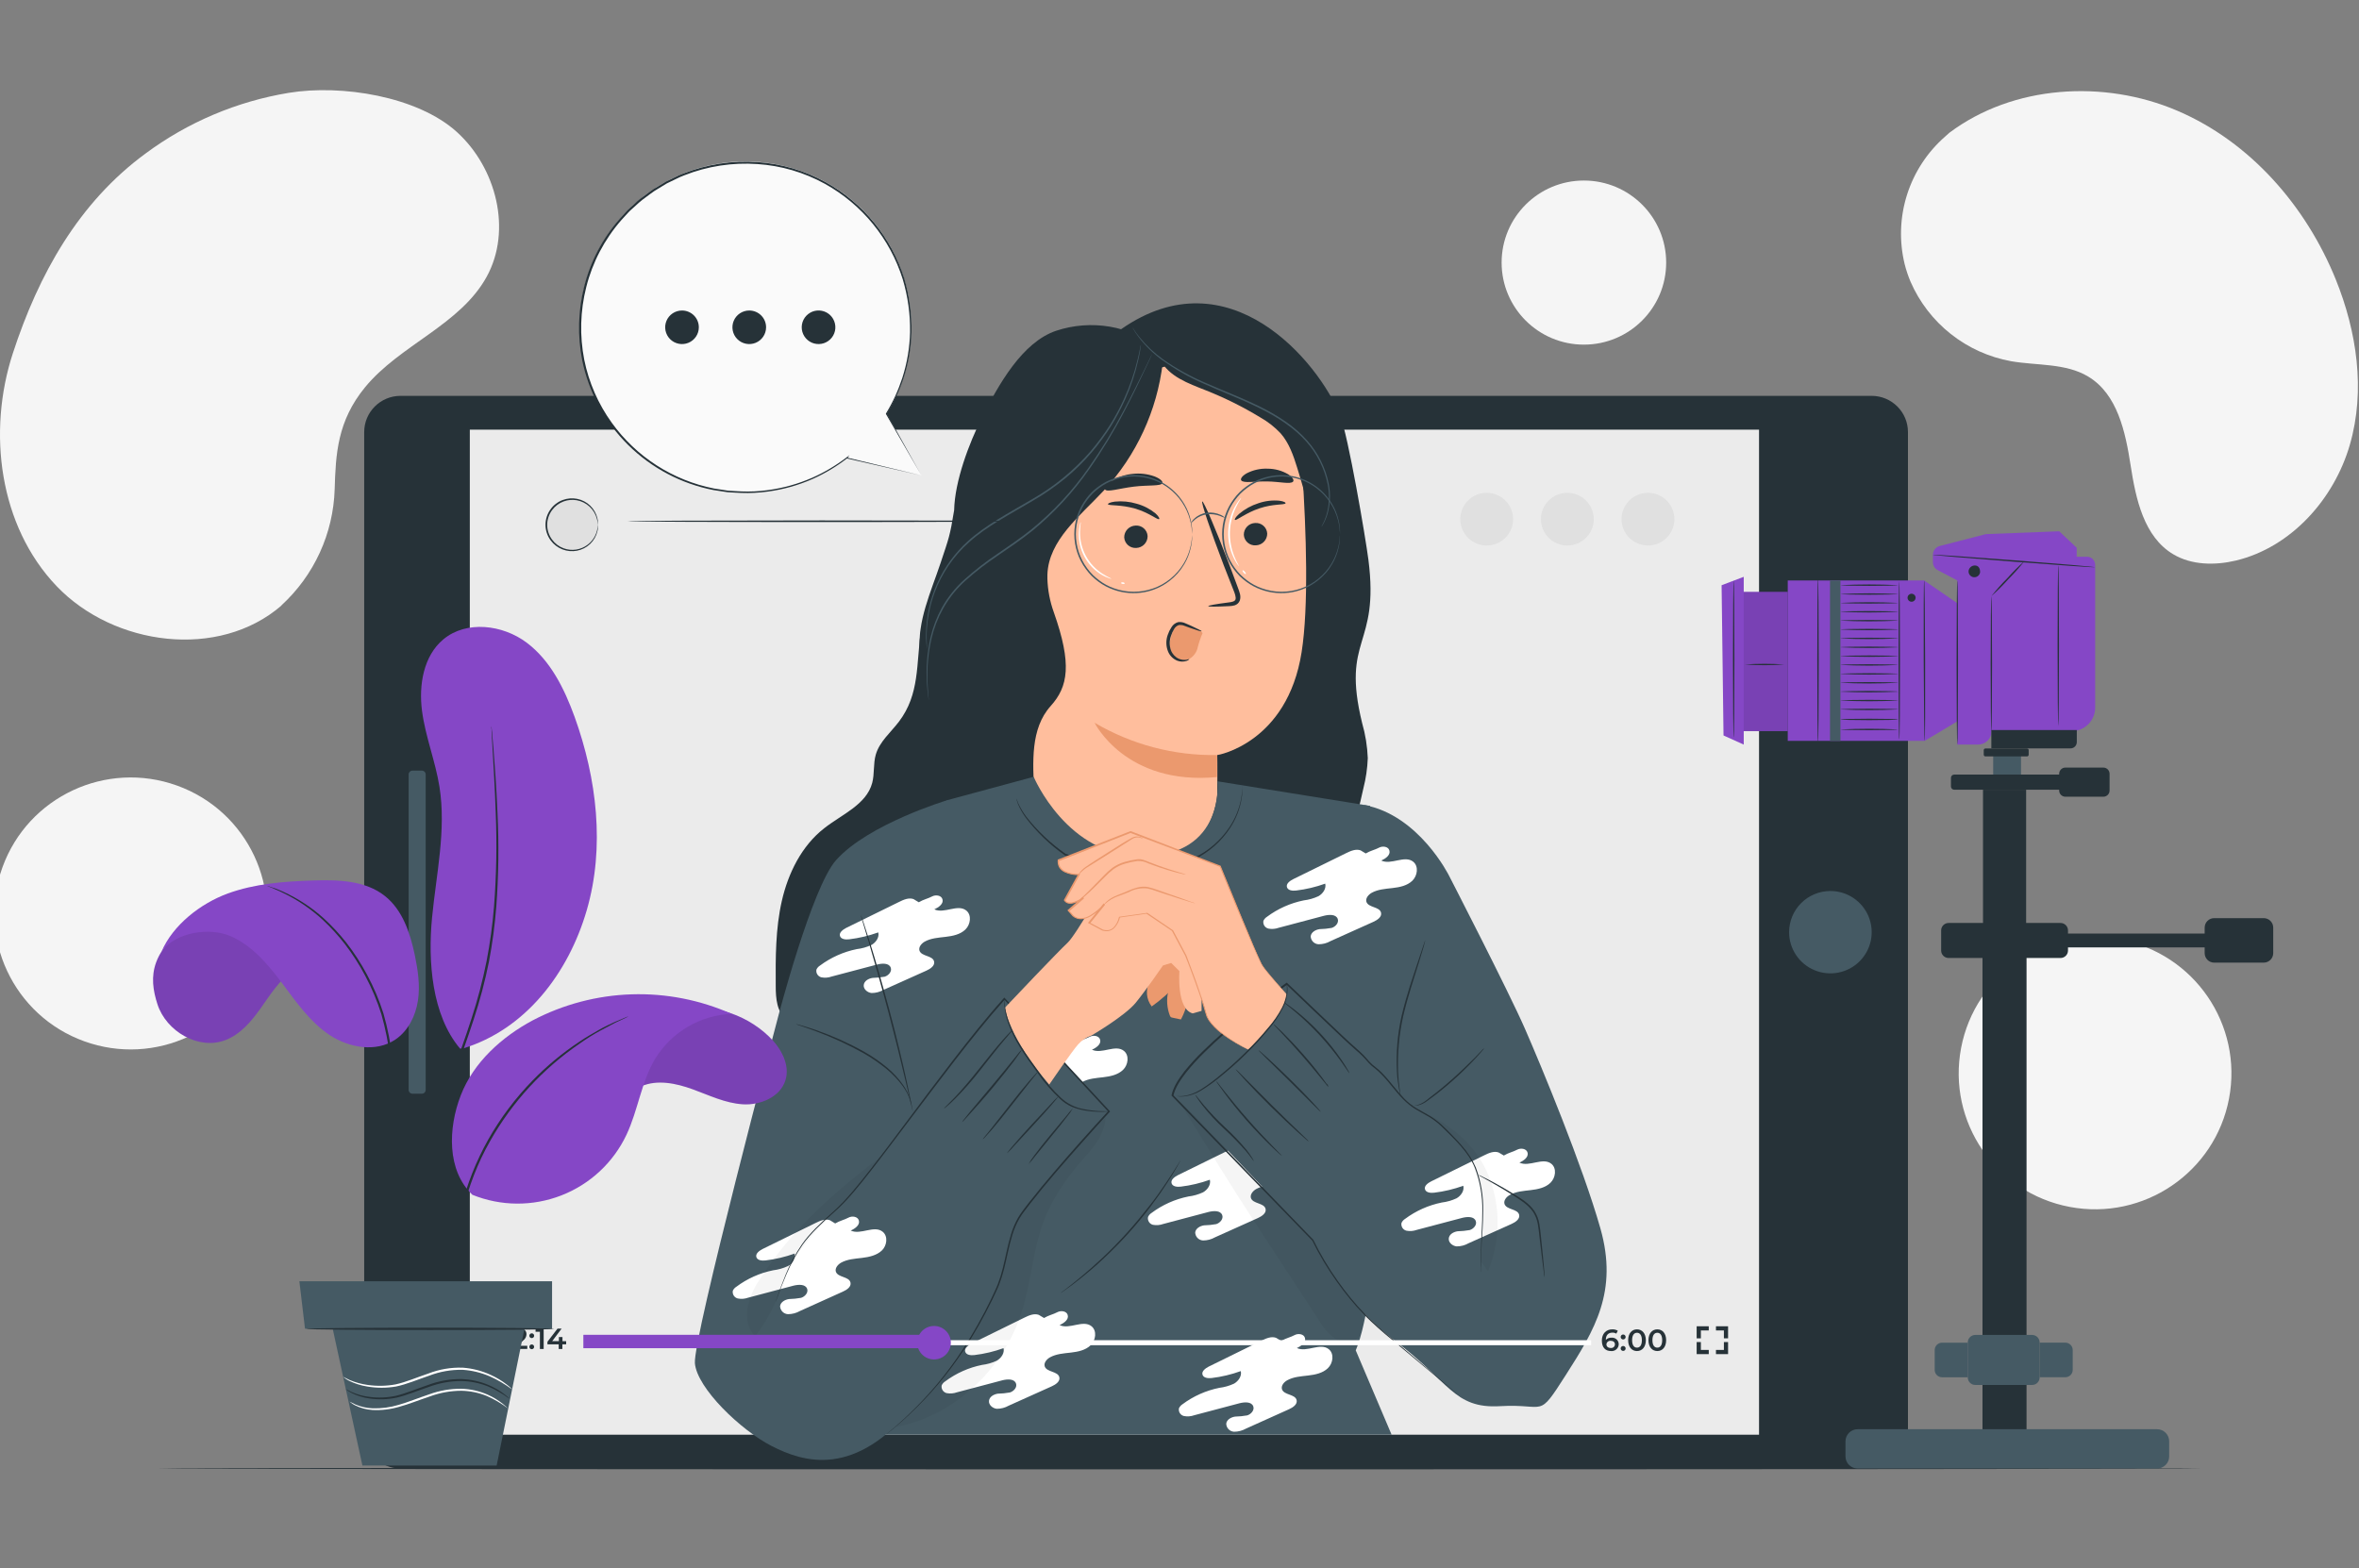 <svg width="376" height="250" viewBox="0 0 376 250" fill="none" xmlns="http://www.w3.org/2000/svg">
<rect x="0" y="0" width="376" height="250" fill="#808080" stroke="none"/>
<g clip-path="url(#clip0)">
<path d="M310.709 21.165L310.027 21.775C307.196 24.254 305.098 27.458 303.962 31.041C302.825 34.623 302.693 38.448 303.58 42.1C303.821 43.052 304.133 43.984 304.513 44.89C305.932 48.16 308.139 51.029 310.938 53.244C313.736 55.459 317.04 56.95 320.555 57.585C324.706 58.3 329.248 57.87 332.838 60.03C337.515 62.845 338.774 68.865 339.601 74.205C340.428 79.545 341.706 85.57 346.394 88.36C349.332 90.11 353.047 90.15 356.391 89.36C365.239 87.22 372.062 79.52 374.554 70.86C377.045 62.2 375.657 52.86 372.293 44.54C367.575 32.89 358.697 22.625 347.016 17.64C335.335 12.655 320.871 13.54 310.709 21.165Z" fill="#F5F5F5"/>
<path d="M355.284 175.138C357.518 163.377 349.77 152.035 337.977 149.807C326.184 147.578 314.813 155.306 312.578 167.067C310.343 178.829 318.092 190.17 329.885 192.399C341.677 194.627 353.049 186.9 355.284 175.138Z" fill="#F5F5F5"/>
<path d="M41.268 152.997C45.353 141.741 39.516 129.313 28.23 125.238C16.944 121.164 4.483 126.985 0.397 138.241C-3.688 149.497 2.149 161.925 13.435 166C24.721 170.074 37.182 164.253 41.268 152.997Z" fill="#F5F5F5"/>
<path d="M252.456 54.94C259.7 54.94 265.571 49.084 265.571 41.86C265.571 34.636 259.7 28.78 252.456 28.78C245.213 28.78 239.342 34.636 239.342 41.86C239.342 49.084 245.213 54.94 252.456 54.94Z" fill="#F5F5F5"/>
<path d="M44.86 96.5C47.438 94.135 49.516 91.28 50.972 88.103C52.429 84.927 53.235 81.492 53.342 78C53.513 72.42 53.753 67.135 58.19 61.73C63.77 54.945 73.331 51.815 77.567 44.125C81.653 36.705 79.106 26.75 72.829 21.05C66.552 15.35 54.405 13.42 46.028 14.8C37.756 16.164 29.93 19.48 23.202 24.47C12.524 32.3 6.157 43.74 2.051 56.31C-2.055 68.88 -0.125 83.85 9.009 93.425C18.144 103 34.878 105.195 44.875 96.52L44.86 96.5Z" fill="#F5F5F5"/>
<path d="M350.933 234.105C350.933 234.175 277.989 234.235 188.03 234.235C98.071 234.235 25.097 234.175 25.097 234.105C25.097 234.035 98.026 233.97 188.03 233.97C278.034 233.97 350.933 234.03 350.933 234.105Z" fill="#263238"/>
<path d="M58.049 68.88L58.049 228.33C58.049 231.519 60.642 234.105 63.84 234.105L298.318 234.105C301.516 234.105 304.109 231.519 304.109 228.33V68.88C304.109 65.691 301.516 63.105 298.318 63.105L63.84 63.105C60.642 63.105 58.049 65.691 58.049 68.88Z" fill="#263238"/>
<path d="M74.884 68.495L74.884 228.715H280.371V68.495H74.884Z" fill="#EBEBEB"/>
<path d="M291.741 142.04C293.043 142.039 294.316 142.423 295.4 143.144C296.483 143.865 297.327 144.891 297.826 146.09C298.325 147.29 298.456 148.611 298.202 149.885C297.948 151.158 297.321 152.329 296.4 153.247C295.479 154.166 294.306 154.791 293.029 155.044C291.751 155.297 290.428 155.167 289.225 154.669C288.022 154.172 286.993 153.33 286.271 152.249C285.548 151.169 285.162 149.899 285.163 148.6C285.165 146.861 285.858 145.193 287.091 143.963C288.325 142.733 289.997 142.041 291.741 142.04Z" fill="#455A64"/>
<path d="M65.133 123.46V173.745C65.133 174.082 65.407 174.355 65.745 174.355H67.239C67.577 174.355 67.85 174.082 67.85 173.745V123.46C67.85 123.123 67.577 122.85 67.239 122.85H65.745C65.407 122.85 65.133 123.123 65.133 123.46Z" fill="#455A64"/>
<path d="M146.8 100.36C146.018 105.945 146.615 110.63 143.291 115.03C141.982 116.755 140.178 118.23 139.586 120.315C139.17 121.77 139.41 123.35 139.019 124.815C138.092 128.275 134.192 129.815 131.359 132.045C127.77 134.85 125.629 139.18 124.616 143.62C123.603 148.06 123.613 152.655 123.644 157.205C123.644 159.145 123.814 161.39 125.398 162.515C126.491 163.29 127.93 163.275 129.269 163.23L155.017 162.38C155.789 162.355 156.636 162.295 157.178 161.755C157.583 161.252 157.818 160.634 157.85 159.99C160.082 145.657 162.31 131.323 164.532 116.99L146.8 100.36Z" fill="#263238"/>
<path d="M217.107 115.26C213.759 101.515 219.91 103.26 218.11 89.23C217.659 85.73 214.907 69.53 213.598 66.23C210.164 57.675 195.901 40.485 178.705 52.47C177.833 54.75 179.878 62.515 181.663 64.185C183.448 65.855 191.509 60.385 193.013 62.305C194.197 63.805 194.863 65.645 195.866 67.275C196.788 68.775 197.992 70.095 198.789 71.66C199.711 73.48 200.037 75.54 200.293 77.565C201.11 84.03 201.351 90.665 199.827 97C198.082 104.255 194.101 110.795 192.006 117.955C190.029 124.735 189.781 131.9 191.284 138.8C191.511 140.207 192.036 141.55 192.823 142.74C194.668 145.24 198.302 145.83 201.28 144.95C204.258 144.07 206.735 142 209.056 140C211.097 138.21 213.132 136.35 214.516 134.025C216.02 131.485 216.681 128.525 217.313 125.66C217.714 124.089 217.948 122.48 218.01 120.86C217.936 118.964 217.633 117.084 217.107 115.26Z" fill="#263238"/>
<path d="M194.016 126.82C194.066 121.54 194.016 120.32 194.016 120.365C194.016 120.41 205.185 118.49 207.466 103.95C208.599 96.715 208.213 84.865 207.577 75.175C207.005 66.455 201.19 55.77 192.482 56.71L165.289 63.625C164.012 63.764 162.834 64.374 161.987 65.337C161.139 66.3 160.685 67.544 160.712 68.825L163.76 127.115C163.947 127.625 164.229 128.095 164.592 128.5C170.854 136.715 181.412 141.155 189.87 135.21C192.198 132.987 193.666 130.016 194.016 126.82Z" fill="#FFBE9D"/>
<path d="M201.982 85.05C201.988 85.536 201.803 86.005 201.466 86.357C201.13 86.71 200.669 86.917 200.182 86.935C199.945 86.955 199.705 86.927 199.479 86.853C199.252 86.779 199.042 86.66 198.863 86.504C198.683 86.348 198.536 86.157 198.431 85.944C198.326 85.73 198.265 85.498 198.252 85.26C198.245 84.774 198.429 84.305 198.765 83.953C199.1 83.601 199.56 83.393 200.047 83.375C200.285 83.355 200.524 83.383 200.751 83.457C200.978 83.531 201.188 83.65 201.368 83.806C201.549 83.962 201.696 84.152 201.801 84.366C201.907 84.58 201.968 84.812 201.982 85.05Z" fill="#263238"/>
<path d="M182.917 85.465C182.922 85.951 182.737 86.42 182.401 86.772C182.065 87.124 181.604 87.332 181.117 87.35C180.879 87.368 180.64 87.339 180.413 87.264C180.187 87.189 179.978 87.07 179.798 86.914C179.618 86.757 179.472 86.567 179.367 86.353C179.262 86.14 179.201 85.907 179.187 85.67C179.182 85.184 179.368 84.716 179.704 84.364C180.04 84.012 180.5 83.805 180.986 83.785C181.224 83.765 181.464 83.793 181.691 83.868C181.918 83.942 182.128 84.061 182.308 84.218C182.488 84.374 182.634 84.566 182.739 84.78C182.844 84.994 182.904 85.227 182.917 85.465Z" fill="#263238"/>
<path d="M184.726 82.76C184.416 82.85 183.087 81.7 180.871 81.065C178.655 80.43 176.795 80.63 176.61 80.4C176.52 80.29 176.876 80.075 177.693 79.965C178.863 79.847 180.046 79.96 181.172 80.3C182.273 80.599 183.298 81.127 184.18 81.85C184.741 82.365 184.877 82.725 184.726 82.76Z" fill="#263238"/>
<path d="M204.89 80.255C204.684 80.505 202.935 80.305 200.749 81.035C198.563 81.765 197.144 82.975 196.859 82.885C196.718 82.85 196.889 82.47 197.505 81.92C198.401 81.161 199.439 80.587 200.558 80.23C201.634 79.856 202.778 79.716 203.912 79.82C204.679 79.92 204.99 80.14 204.89 80.255Z" fill="#263238"/>
<path d="M192.582 96.63C192.582 96.515 193.82 96.295 195.846 96.035C196.347 95.98 196.848 95.875 196.934 95.535C197.019 95.195 196.833 94.615 196.588 94.035L195.059 90.135C192.938 84.585 191.399 80.025 191.624 79.94C191.85 79.855 193.75 84.285 195.871 89.835C196.372 91.205 196.873 92.51 197.335 93.755C197.53 94.34 197.866 95 197.605 95.755C197.532 95.937 197.418 96.099 197.272 96.23C197.126 96.361 196.952 96.457 196.763 96.51C196.479 96.587 196.186 96.627 195.891 96.63C193.855 96.73 192.587 96.74 192.582 96.63Z" fill="#263238"/>
<path d="M194.016 120.365C187.146 120.487 180.377 118.704 174.464 115.215C174.464 115.215 179.397 125.265 193.981 123.875L194.016 120.365Z" fill="#EB996E"/>
<path d="M185.272 77C185.077 77.545 183.067 77.29 180.705 77.58C178.344 77.87 176.439 78.515 176.128 78.025C175.988 77.795 176.319 77.28 177.086 76.75C178.105 76.085 179.269 75.674 180.48 75.55C181.687 75.404 182.912 75.544 184.054 75.96C184.922 76.31 185.358 76.735 185.272 77Z" fill="#263238"/>
<path d="M206.103 76.78C205.677 77.235 203.992 76.78 201.972 76.75C199.952 76.72 198.242 77.065 197.846 76.59C197.676 76.355 197.941 75.9 198.688 75.465C199.722 74.925 200.881 74.666 202.047 74.715C203.207 74.717 204.344 75.03 205.341 75.62C206.048 76.09 206.293 76.555 206.103 76.78Z" fill="#263238"/>
<path d="M185.228 56.395C185.064 56.096 184.84 55.834 184.571 55.625C180.254 51.845 173.817 50.91 168.368 52.72C162.918 54.53 159.113 61.405 156.536 66.525C154.451 70.665 152.18 76.69 152.08 81.335C151.398 85.525 151.257 85.72 149.919 89.745C148.38 94.38 146.169 99.03 146.625 103.89C146.921 107.105 148.385 110.23 147.984 113.43C147.583 116.63 145.312 119.43 144.62 122.65C144.168 124.72 144.394 126.88 144.585 128.965C144.81 131.693 145.239 134.4 145.868 137.065C145.935 137.46 146.109 137.83 146.369 138.135C146.704 138.427 147.105 138.635 147.537 138.74C154.526 141.045 161.84 143.38 169.095 142.275C169.618 142.24 170.12 142.054 170.539 141.74C170.6 141.681 170.649 141.612 170.684 141.535C172.719 137.09 165.064 131.32 164.838 126.385C164.623 121.535 164.212 116.175 167.46 112.56C170.248 109.465 170.9 105.9 167.962 97.595C167.347 95.888 167.004 94.097 166.944 92.285C166.944 92.055 166.944 91.825 166.944 91.595C167.145 86.095 172.158 82.25 175.913 78.225C181.133 72.591 184.429 65.453 185.328 57.835C185.426 57.355 185.392 56.857 185.228 56.395Z" fill="#263238"/>
<path d="M184.947 57.355C186.276 60.015 189.404 61.12 192.171 62.215C195.167 63.397 198.057 64.83 200.809 66.5C202.038 67.186 203.154 68.056 204.118 69.08C205.477 70.63 206.163 72.645 206.775 74.615C207.574 77.192 208.299 79.787 208.951 82.4C210.866 77.345 211.402 71.68 209.873 66.495C208.344 61.31 204.609 56.69 199.601 54.625C194.593 52.56 188.376 53.34 184.396 57.005" fill="#263238"/>
<path d="M147.758 103.5C147.641 102.689 147.589 101.869 147.603 101.05C147.636 98.26 148.246 95.507 149.395 92.963C150.544 90.419 152.207 88.138 154.28 86.265C157.068 83.715 160.768 81.795 164.468 79.605C167.992 77.601 171.15 75.016 173.807 71.96C174.95 70.615 175.999 69.193 176.946 67.705C177.759 66.401 178.487 65.047 179.126 63.65C180.063 61.629 180.795 59.52 181.312 57.355C181.518 56.59 181.613 55.985 181.703 55.58L181.799 55.115C181.807 55.062 181.822 55.01 181.844 54.96C181.848 55.013 181.848 55.067 181.844 55.12C181.844 55.24 181.804 55.395 181.774 55.59C181.703 55.995 181.623 56.59 181.433 57.375C180.948 59.558 180.239 61.686 179.317 63.725C178.683 65.134 177.959 66.502 177.151 67.82C176.205 69.323 175.155 70.758 174.008 72.115C172.733 73.606 171.33 74.985 169.817 76.235C168.185 77.57 166.448 78.772 164.623 79.83C160.908 82.025 157.228 83.93 154.461 86.44C151.991 88.635 150.1 91.403 148.956 94.5C148.191 96.585 147.768 98.78 147.703 101C147.703 101.79 147.703 102.4 147.733 102.815L147.758 103.285C147.769 103.356 147.769 103.429 147.758 103.5Z" fill="#455A64"/>
<path d="M148.029 111.61C148.012 111.553 148.002 111.494 147.999 111.435C147.999 111.31 147.959 111.14 147.928 110.935C147.863 110.485 147.798 109.815 147.743 108.935C147.581 106.487 147.772 104.029 148.309 101.635C148.695 99.983 149.302 98.39 150.114 96.9C151.065 95.194 152.293 93.658 153.749 92.355C155.346 90.919 157.043 89.597 158.827 88.4C160.652 87.125 162.582 85.855 164.417 84.375C167.856 81.565 170.892 78.298 173.441 74.665C175.53 71.707 177.424 68.618 179.111 65.415C180.57 62.69 181.668 60.415 182.425 58.885C182.801 58.12 183.092 57.52 183.297 57.095L183.528 56.63C183.553 56.575 183.583 56.523 183.618 56.475C183.603 56.532 183.581 56.587 183.553 56.64L183.348 57.115L182.485 58.935C181.758 60.5 180.686 62.765 179.247 65.505C177.577 68.729 175.693 71.837 173.607 74.81C171.064 78.467 168.027 81.756 164.583 84.585C162.738 86.085 160.803 87.345 158.978 88.615C157.202 89.804 155.51 91.114 153.914 92.535C152.472 93.827 151.255 95.347 150.31 97.035C149.495 98.504 148.884 100.077 148.495 101.71C147.943 104.085 147.725 106.525 147.848 108.96C147.888 109.82 147.938 110.49 147.984 110.96C147.984 111.175 148.019 111.345 148.029 111.46C148.034 111.51 148.034 111.56 148.029 111.61Z" fill="#455A64"/>
<path d="M210.635 83.955C210.635 83.955 210.635 83.915 210.685 83.84C210.736 83.765 210.781 83.645 210.846 83.51C210.911 83.375 211.011 83.195 211.102 82.975C211.192 82.755 211.277 82.5 211.382 82.215C211.885 80.566 211.961 78.816 211.603 77.13C211.079 74.626 209.907 72.302 208.204 70.39C206.299 68.225 203.592 66.46 200.604 64.99C197.616 63.52 194.613 62.405 191.966 61.205C189.6 60.181 187.349 58.909 185.253 57.41C183.846 56.384 182.592 55.166 181.528 53.79C181.352 53.54 181.192 53.32 181.052 53.125C180.911 52.93 180.826 52.755 180.741 52.625L180.55 52.31C180.527 52.276 180.508 52.239 180.495 52.2C180.495 52.2 180.525 52.23 180.575 52.295C180.625 52.36 180.701 52.475 180.781 52.6C180.861 52.725 180.976 52.9 181.117 53.1L181.618 53.745C182.704 55.087 183.967 56.276 185.373 57.28C187.469 58.748 189.712 59.995 192.066 61C194.708 62.185 197.706 63.295 200.719 64.77C203.732 66.245 206.459 68.04 208.384 70.27C210.105 72.219 211.28 74.588 211.788 77.135C212.133 78.851 212.026 80.627 211.478 82.29L211.172 83.045C211.076 83.265 210.966 83.43 210.891 83.575L210.705 83.895C210.665 83.925 210.64 83.96 210.635 83.955Z" fill="#455A64"/>
<path d="M191.364 100.545L188.311 99.545C188.119 99.459 187.904 99.438 187.699 99.485C187.495 99.59 187.339 99.769 187.263 99.985C186.867 100.705 186.599 101.489 186.471 102.3C186.41 102.701 186.438 103.11 186.551 103.499C186.664 103.889 186.861 104.249 187.127 104.555C187.425 104.865 187.808 105.081 188.228 105.176C188.648 105.27 189.087 105.238 189.489 105.085C189.849 104.891 190.163 104.622 190.409 104.294C190.654 103.967 190.824 103.59 190.907 103.19C191.104 102.419 191.36 101.665 191.675 100.935L191.364 100.545Z" fill="#EB996E"/>
<path d="M189.554 105.08C189.554 105.105 189.439 105.245 189.113 105.365C188.642 105.516 188.134 105.505 187.669 105.335C187.329 105.201 187.019 104.999 186.76 104.741C186.502 104.483 186.299 104.175 186.165 103.835C185.834 102.999 185.818 102.072 186.12 101.225C186.263 100.794 186.462 100.384 186.712 100.005C186.946 99.597 187.334 99.298 187.789 99.175C188.197 99.126 188.61 99.198 188.978 99.38L189.85 99.76C190.908 100.26 191.549 100.565 191.524 100.63C191.499 100.695 190.808 100.49 189.715 100.105L188.822 99.78C188.53 99.651 188.207 99.604 187.89 99.645C187.567 99.756 187.299 99.985 187.138 100.285C186.928 100.631 186.76 101 186.636 101.385C186.373 102.119 186.373 102.921 186.636 103.655C186.85 104.247 187.29 104.73 187.86 105C188.253 105.175 188.688 105.234 189.113 105.17C189.369 105.12 189.534 105.04 189.554 105.08Z" fill="#263238"/>
<path d="M195.279 82.565C194.995 82.48 194.719 82.373 194.452 82.245C193.797 82.004 193.096 81.915 192.401 81.985C191.71 82.074 191.056 82.351 190.511 82.785C190.095 83.125 189.89 83.4 189.85 83.37C189.969 83.09 190.155 82.843 190.391 82.65C190.943 82.136 191.646 81.814 192.396 81.73C193.131 81.649 193.875 81.768 194.547 82.075C194.823 82.185 195.072 82.352 195.279 82.565Z" fill="#455A64"/>
<path d="M190.005 85.155C189.997 85.105 189.997 85.055 190.005 85.005L189.965 84.565C189.959 84.325 189.932 84.086 189.885 83.85C189.838 83.528 189.771 83.209 189.685 82.895C189.152 80.874 187.953 79.09 186.281 77.83C185.052 76.899 183.609 76.292 182.084 76.064C180.559 75.836 179 75.995 177.552 76.525C176.715 76.819 175.929 77.24 175.221 77.775C174.854 78.046 174.506 78.342 174.178 78.66C173.855 78.995 173.553 79.351 173.276 79.725C172.114 81.297 171.486 83.199 171.486 85.153C171.486 87.106 172.114 89.008 173.276 90.58C173.551 90.956 173.852 91.312 174.178 91.645C174.506 91.964 174.854 92.262 175.221 92.535C175.93 93.068 176.716 93.49 177.552 93.785C179.569 94.514 181.778 94.522 183.8 93.808C185.823 93.094 187.534 91.702 188.642 89.87C189.109 89.108 189.46 88.28 189.685 87.415C189.77 87.101 189.837 86.782 189.885 86.46C189.932 86.224 189.959 85.985 189.965 85.745L190.005 85.305C189.997 85.255 189.997 85.205 190.005 85.155C190.011 85.205 190.011 85.255 190.005 85.305C190.005 85.42 190.005 85.565 190.005 85.75C190.007 85.991 189.987 86.232 189.945 86.47C189.91 86.797 189.849 87.122 189.765 87.44C189.562 88.32 189.223 89.163 188.762 89.94C188.155 90.98 187.35 91.89 186.391 92.62C185.228 93.516 183.869 94.126 182.425 94.4C180.768 94.71 179.058 94.572 177.472 94C176.613 93.699 175.805 93.269 175.076 92.725C174.7 92.444 174.342 92.14 174.003 91.815C173.669 91.472 173.359 91.106 173.075 90.72C171.878 89.106 171.231 87.151 171.231 85.142C171.231 83.134 171.878 81.179 173.075 79.565C173.631 78.794 174.308 78.119 175.081 77.565C175.809 77.025 176.615 76.598 177.472 76.3C179.061 75.725 180.775 75.589 182.435 75.905C183.749 76.156 184.994 76.684 186.087 77.453C187.179 78.222 188.095 79.215 188.772 80.365C189.234 81.141 189.573 81.985 189.775 82.865C189.86 83.183 189.921 83.507 189.955 83.835C189.997 84.073 190.017 84.314 190.016 84.555C190.016 84.74 190.016 84.885 190.016 85C190.018 85.052 190.015 85.104 190.005 85.155Z" fill="#455A64"/>
<path d="M177.161 92.265C177.01 92.255 176.862 92.216 176.725 92.15C176.344 92.019 175.976 91.851 175.627 91.65C174.456 90.956 173.496 89.957 172.85 88.762C172.203 87.566 171.895 86.217 171.957 84.86C171.974 84.454 172.028 84.051 172.118 83.655C172.141 83.507 172.189 83.363 172.258 83.23C172.308 83.23 172.143 83.855 172.143 84.865C172.134 86.178 172.459 87.473 173.086 88.628C173.714 89.782 174.624 90.76 175.732 91.47C176.569 92 177.176 92.225 177.161 92.265Z" fill="white"/>
<path d="M179.267 93C179.267 93.07 179.121 93.11 178.961 93.09C178.8 93.07 178.68 93 178.69 92.925C178.7 92.85 178.835 92.815 178.991 92.835C179.146 92.855 179.272 92.945 179.267 93Z" fill="white"/>
<path d="M213.568 85.155C213.56 85.105 213.56 85.055 213.568 85.005C213.568 84.89 213.568 84.745 213.533 84.565C213.527 84.325 213.498 84.085 213.448 83.85C213.405 83.528 213.339 83.208 213.252 82.895C212.719 80.874 211.52 79.09 209.848 77.83C208.62 76.899 207.177 76.292 205.651 76.064C204.126 75.836 202.568 75.995 201.12 76.525C200.283 76.819 199.496 77.24 198.789 77.775C198.422 78.046 198.073 78.342 197.746 78.66C197.422 78.995 197.121 79.351 196.844 79.725C195.681 81.297 195.054 83.199 195.054 85.153C195.054 87.106 195.681 89.008 196.844 90.58C197.118 90.956 197.42 91.312 197.746 91.645C198.073 91.964 198.422 92.262 198.789 92.535C199.497 93.068 200.283 93.49 201.12 93.785C203.137 94.514 205.345 94.522 207.368 93.808C209.39 93.094 211.101 91.702 212.209 89.87C212.677 89.108 213.028 88.28 213.252 87.415C213.339 87.101 213.404 86.782 213.448 86.46C213.498 86.225 213.527 85.985 213.533 85.745C213.533 85.565 213.563 85.42 213.568 85.305C213.56 85.255 213.56 85.205 213.568 85.155C213.574 85.205 213.574 85.255 213.568 85.305C213.568 85.42 213.568 85.565 213.568 85.75C213.567 85.991 213.547 86.232 213.508 86.47C213.472 86.797 213.412 87.122 213.327 87.44C213.124 88.32 212.786 89.163 212.325 89.94C211.718 90.981 210.91 91.892 209.948 92.62C208.788 93.517 207.431 94.127 205.988 94.4C204.331 94.71 202.62 94.572 201.035 94C200.175 93.699 199.367 93.269 198.638 92.725C198.261 92.445 197.903 92.141 197.565 91.815C197.231 91.472 196.921 91.106 196.638 90.72C195.44 89.106 194.793 87.151 194.793 85.142C194.793 83.134 195.44 81.179 196.638 79.565C197.193 78.794 197.87 78.119 198.643 77.565C199.371 77.025 200.178 76.598 201.035 76.3C202.623 75.725 204.338 75.589 205.998 75.905C207.311 76.156 208.556 76.684 209.649 77.453C210.742 78.222 211.657 79.215 212.335 80.365C212.797 81.141 213.135 81.985 213.337 82.865C213.423 83.183 213.483 83.507 213.518 83.835C213.557 84.073 213.577 84.314 213.578 84.555C213.578 84.74 213.578 84.885 213.578 85C213.581 85.052 213.577 85.104 213.568 85.155Z" fill="#455A64"/>
<path d="M197.475 90.265C197.475 90.265 197.355 90.15 197.184 89.905C196.952 89.555 196.749 89.188 196.578 88.805C195.996 87.535 195.716 86.148 195.76 84.753C195.805 83.357 196.172 81.991 196.833 80.76C197.035 80.389 197.267 80.035 197.525 79.7C197.613 79.573 197.717 79.459 197.836 79.36C197.876 79.39 197.47 79.905 197.014 80.86C196.418 82.083 196.085 83.416 196.036 84.775C196 86.134 196.246 87.485 196.758 88.745C197.139 89.7 197.525 90.24 197.475 90.265Z" fill="white"/>
<path d="M198.563 91.5C198.508 91.55 198.352 91.46 198.212 91.3C198.071 91.14 198.001 90.975 198.056 90.925C198.112 90.875 198.267 90.97 198.407 91.13C198.548 91.29 198.618 91.46 198.563 91.5Z" fill="white"/>
<path d="M151.072 127.535L164.758 123.835C164.758 123.835 170.112 136.625 182.15 136.505C195.34 136.375 194.041 124.55 194.041 124.55L218.366 128.47L221.805 170C221.805 170 219.765 206.965 216.09 215.265L221.805 228.705H141.171L139.872 133.24L151.072 127.535Z" fill="#455A64"/>
<path d="M199.28 183.275C200.007 182.835 200.784 182.685 201.381 182.36C201.977 182.035 202.885 182.165 203.05 182.805C203.261 183.525 202.443 184.095 201.757 184.405C203.336 185.16 205.492 183.495 206.85 184.595C207.743 185.315 207.532 186.825 206.71 187.62C205.888 188.415 204.704 188.66 203.546 188.79C202.388 188.92 201.225 188.995 200.223 189.55C199.721 189.84 199.22 190.405 199.385 190.975C199.696 191.94 201.501 191.735 201.722 192.725C201.872 193.395 201.125 193.89 200.498 194.175L193.655 197.25C193.077 197.581 192.421 197.753 191.755 197.75C191.424 197.735 191.111 197.596 190.879 197.36C190.646 197.125 190.511 196.81 190.502 196.48C190.572 195.835 191.264 195.435 191.91 195.34C192.56 195.326 193.207 195.26 193.846 195.145C194.467 194.955 195.034 194.31 194.808 193.7C194.522 192.945 193.44 193.01 192.657 193.2L185.393 195.125C184.871 195.312 184.309 195.356 183.764 195.255C183.497 195.186 183.267 195.017 183.122 194.783C182.977 194.549 182.929 194.269 182.987 194C183.108 193.74 183.301 193.519 183.543 193.365C185.28 192.066 187.286 191.169 189.414 190.74C190.228 190.643 191.022 190.417 191.765 190.07C192.477 189.665 193.033 188.85 192.838 188.07C191.339 188.611 189.783 188.98 188.201 189.17C187.639 189.24 186.897 189.17 186.737 188.63C186.576 188.09 187.188 187.63 187.714 187.355L196.172 183.2C196.889 182.85 197.711 182.49 198.463 182.76L199.28 183.275Z" fill="white"/>
<path d="M166.407 210.11C167.139 209.67 167.911 209.52 168.508 209.195C169.104 208.87 170.012 209 170.182 209.635C170.393 210.36 169.576 210.93 168.884 211.24C170.463 211.995 172.619 210.33 173.982 211.43C174.87 212.15 174.659 213.66 173.837 214.455C173.015 215.25 171.832 215.495 170.679 215.625C169.526 215.755 168.352 215.83 167.35 216.385C166.848 216.675 166.347 217.24 166.513 217.81C166.823 218.775 168.628 218.57 168.849 219.56C168.999 220.23 168.257 220.725 167.631 221.005L160.782 224.085C160.203 224.413 159.548 224.585 158.882 224.585C158.226 224.52 157.564 223.97 157.634 223.315C157.704 222.66 158.396 222.27 159.038 222.175C159.687 222.161 160.334 222.096 160.973 221.98C161.594 221.79 162.166 221.145 161.935 220.535C161.655 219.78 160.572 219.845 159.79 220.035L152.52 221.96C152 222.146 151.439 222.191 150.896 222.09C150.628 222.027 150.394 221.862 150.245 221.631C150.095 221.4 150.041 221.12 150.094 220.85C150.214 220.588 150.409 220.367 150.655 220.215C152.391 218.917 154.395 218.02 156.521 217.59C157.336 217.493 158.129 217.267 158.872 216.92C159.584 216.515 160.146 215.7 159.95 214.92C158.451 215.46 156.895 215.829 155.313 216.02C154.746 216.09 154.009 216.02 153.844 215.48C153.678 214.94 154.3 214.48 154.821 214.205L163.279 210.05C163.996 209.7 164.818 209.335 165.57 209.61L166.407 210.11Z" fill="white"/>
<path d="M204.223 213.765C204.955 213.325 205.727 213.175 206.324 212.845C206.92 212.515 207.828 212.655 207.998 213.29C208.209 214.015 207.391 214.585 206.705 214.895C208.284 215.65 210.44 213.985 211.798 215.085C212.686 215.805 212.48 217.315 211.653 218.11C210.826 218.905 209.647 219.145 208.494 219.28C207.341 219.415 206.173 219.485 205.171 220.04C204.644 220.33 204.168 220.895 204.333 221.465C204.644 222.43 206.444 222.22 206.67 223.21C206.82 223.88 206.073 224.38 205.446 224.66L198.603 227.74C198.022 228.068 197.366 228.241 196.698 228.24C196.367 228.224 196.055 228.083 195.823 227.847C195.592 227.61 195.458 227.295 195.45 226.965C195.515 226.32 196.212 225.925 196.858 225.83C197.508 225.816 198.155 225.75 198.794 225.635C199.415 225.445 199.982 224.795 199.756 224.19C199.47 223.435 198.388 223.5 197.605 223.69L190.341 225.615C189.819 225.802 189.256 225.845 188.712 225.74C188.443 225.678 188.209 225.513 188.06 225.282C187.911 225.05 187.859 224.769 187.915 224.5C188.035 224.24 188.229 224.019 188.471 223.865C190.21 222.569 192.215 221.674 194.342 221.245C195.156 221.146 195.949 220.92 196.693 220.575C197.4 220.17 197.961 219.355 197.766 218.575C196.268 219.12 194.712 219.49 193.129 219.68C192.562 219.745 191.825 219.68 191.665 219.14C191.504 218.6 192.116 218.14 192.642 217.865L201.095 213.71C201.817 213.355 202.634 212.995 203.391 213.27L204.223 213.765Z" fill="white"/>
<path d="M171.571 166.21C172.303 165.77 173.075 165.62 173.672 165.295C174.268 164.97 175.176 165.105 175.346 165.74C175.557 166.46 174.735 167.03 174.048 167.34C175.627 168.1 177.783 166.435 179.141 167.53C180.034 168.25 179.823 169.765 179.001 170.555C178.179 171.345 176.996 171.595 175.837 171.73C174.679 171.865 173.516 171.935 172.514 172.485C172.012 172.775 171.511 173.34 171.676 173.91C171.987 174.88 173.792 174.67 174.013 175.66C174.163 176.33 173.421 176.825 172.789 177.11L165.941 180.185C165.362 180.513 164.707 180.685 164.041 180.685C163.71 180.668 163.398 180.527 163.165 180.291C162.933 180.055 162.799 179.74 162.788 179.41C162.858 178.765 163.555 178.37 164.196 178.275C164.846 178.258 165.492 178.193 166.132 178.08C166.753 177.885 167.32 177.24 167.094 176.63C166.808 175.875 165.731 175.94 164.948 176.13L157.679 178.05C157.157 178.237 156.595 178.281 156.05 178.18C155.782 178.117 155.549 177.952 155.4 177.721C155.251 177.489 155.199 177.209 155.253 176.94C155.373 176.678 155.568 176.457 155.814 176.305C157.551 175.009 159.554 174.112 161.68 173.68C162.496 173.578 163.291 173.349 164.036 173C164.402 172.819 164.702 172.53 164.895 172.172C165.088 171.813 165.165 171.404 165.114 171C163.613 171.541 162.056 171.91 160.472 172.1C159.91 172.17 159.168 172.1 159.008 171.565C158.847 171.03 159.459 170.565 159.985 170.29L168.448 166.14C169.165 165.785 169.987 165.425 170.739 165.695L171.571 166.21Z" fill="white"/>
<g opacity="0.2">
<path opacity="0.2" d="M217.183 210.135C216.922 208.935 216.255 207.875 215.679 206.78C214.305 204.055 213.603 201.04 212.29 198.28C209.893 193.245 205.592 189.38 201.135 186.01C196.678 182.64 191.931 179.59 188.1 175.535L187.94 175.63C192.101 182.345 196.433 189.415 200.764 196.025L210.249 210.525C210.861 211.61 211.687 212.561 212.676 213.32C213.713 214.005 215.182 214.215 216.185 213.485C217.188 212.755 217.443 211.335 217.183 210.135Z" fill="black"/>
</g>
<path d="M255.093 195.85C252.256 185.85 245.703 170.045 243.061 164C240.419 157.955 230.959 139.595 230.959 139.595C230.959 139.595 226.182 129.93 217.423 128.325L214.215 165.36L205.06 156.73C205.06 156.73 187.188 169.59 187.489 174.77L209.191 197.595C209.191 197.595 213.558 207.18 222.296 213.715C231.034 220.25 231.686 224.605 239.111 224.165C246.536 223.725 245.007 226.345 249.594 219.165C254.181 211.985 257.931 205.87 255.093 195.85Z" fill="#455A64"/>
<path d="M199.846 185.105C199.806 185.13 199.395 184.45 198.568 183.48C197.47 182.234 196.307 181.048 195.084 179.925C193.855 178.788 192.717 177.558 191.679 176.245C191.288 175.745 190.988 175.315 190.792 175.015C190.676 174.861 190.58 174.693 190.506 174.515C190.645 174.639 190.768 174.78 190.872 174.935C191.093 175.215 191.414 175.62 191.825 176.11C192.897 177.38 194.045 178.584 195.264 179.715C196.496 180.845 197.648 182.058 198.713 183.345C199.026 183.744 199.317 184.16 199.586 184.59C199.693 184.751 199.78 184.924 199.846 185.105Z" fill="#263238"/>
<path d="M204.344 184.27C204.161 184.16 203.992 184.027 203.842 183.875C203.541 183.61 203.11 183.215 202.594 182.71C201.556 181.71 200.162 180.28 198.709 178.63C197.255 176.98 196.021 175.405 195.164 174.245C194.733 173.665 194.392 173.19 194.161 172.855C194.033 172.689 193.922 172.509 193.831 172.32C193.984 172.463 194.122 172.622 194.242 172.795L195.299 174.135C196.192 175.265 197.445 176.805 198.894 178.455C200.343 180.105 201.712 181.55 202.714 182.58L203.902 183.805C204.063 183.947 204.21 184.102 204.344 184.27Z" fill="#263238"/>
<path d="M208.62 182C208.44 181.883 208.272 181.749 208.118 181.6C207.802 181.33 207.351 180.93 206.795 180.43C205.692 179.43 204.188 178.02 202.574 176.43C200.959 174.84 199.53 173.345 198.523 172.25C198.021 171.7 197.61 171.25 197.34 170.935C197.191 170.78 197.055 170.612 196.934 170.435C197.116 170.563 197.284 170.711 197.435 170.875L198.673 172.125C199.721 173.19 201.18 174.655 202.779 176.25C204.378 177.845 205.872 179.28 206.94 180.31L208.209 181.54C208.362 181.678 208.499 181.832 208.62 182Z" fill="#263238"/>
<path d="M210.53 177.265C210.53 177.265 210.369 177.15 210.114 176.9L209.056 175.85L205.546 172.35L202.007 168.88L200.944 167.82C200.804 167.697 200.68 167.558 200.573 167.405C200.733 167.501 200.881 167.615 201.014 167.745C201.285 167.975 201.666 168.32 202.137 168.745C203.075 169.6 204.353 170.805 205.732 172.165C207.111 173.525 208.329 174.79 209.196 175.715C209.632 176.18 209.978 176.56 210.199 176.825C210.324 176.96 210.435 177.107 210.53 177.265Z" fill="#263238"/>
<path d="M211.563 172.73C211.621 172.857 211.662 172.992 211.683 173.13L211.728 173.31L211.608 173.165C211.021 172.47 209.472 170.49 207.532 168.27C206.304 166.86 205.151 165.615 204.308 164.72L203.306 163.66C203.174 163.538 203.059 163.398 202.965 163.245C203.113 163.344 203.251 163.458 203.376 163.585C203.632 163.815 203.998 164.16 204.434 164.585C205.311 165.45 206.489 166.68 207.723 168.085C209.13 169.677 210.447 171.346 211.668 173.085L211.588 173.115C211.561 172.988 211.553 172.859 211.563 172.73Z" fill="#263238"/>
<path d="M215.102 171.12C214.962 170.966 214.837 170.799 214.731 170.62C214.511 170.29 214.18 169.815 213.769 169.24C211.615 166.232 209.088 163.509 206.249 161.135C205.702 160.68 205.246 160.32 204.945 160.075C204.774 159.958 204.617 159.82 204.479 159.665C204.666 159.753 204.843 159.862 205.005 159.99C205.336 160.215 205.803 160.555 206.364 160.99C207.828 162.139 209.199 163.401 210.465 164.765C211.732 166.129 212.892 167.588 213.934 169.13C214.33 169.725 214.636 170.21 214.832 170.56C214.946 170.734 215.037 170.922 215.102 171.12Z" fill="#263238"/>
<path d="M239.697 184.21C240.429 183.765 241.201 183.615 241.798 183.29C242.395 182.965 243.302 183.1 243.472 183.735C243.683 184.455 242.866 185.03 242.179 185.34C243.753 186.095 245.909 184.43 247.273 185.53C248.16 186.245 247.949 187.76 247.127 188.555C246.305 189.35 245.122 189.59 243.969 189.725C242.816 189.86 241.643 189.93 240.64 190.5C240.113 190.79 239.637 191.355 239.798 191.925C240.113 192.89 241.913 192.68 242.139 193.67C242.284 194.34 241.542 194.84 240.916 195.12L234.072 198.195C233.492 198.525 232.835 198.698 232.167 198.695C231.511 198.625 230.849 198.08 230.919 197.42C230.989 196.76 231.681 196.38 232.323 196.285C232.973 196.268 233.622 196.203 234.263 196.09C234.885 195.9 235.451 195.25 235.22 194.645C234.94 193.885 233.857 193.95 233.075 194.145L225.81 196.065C225.289 196.254 224.726 196.299 224.181 196.195C223.912 196.133 223.679 195.968 223.53 195.737C223.381 195.505 223.328 195.225 223.384 194.955C223.502 194.693 223.696 194.472 223.94 194.32C225.678 193.025 227.681 192.131 229.806 191.7C230.62 191.602 231.414 191.375 232.157 191.03C232.869 190.625 233.431 189.81 233.235 189.03C231.736 189.572 230.18 189.942 228.598 190.135C228.031 190.2 227.294 190.135 227.129 189.595C226.963 189.055 227.585 188.595 228.132 188.32L236.584 184.165C237.306 183.81 238.123 183.45 238.875 183.725L239.697 184.21Z" fill="white"/>
<path d="M233.315 223.115C233.315 223.115 233.14 222.985 232.814 222.715C232.488 222.445 231.992 222.04 231.365 221.515L225.876 216.93L221.95 213.645C220.375 212.379 218.869 211.031 217.438 209.605C215.846 207.952 214.385 206.178 213.066 204.3C211.578 202.221 210.265 200.021 209.141 197.725V197.755L186.782 174.71L186.731 174.66V174.595C187.037 173.18 187.895 171.965 188.772 170.805C189.706 169.649 190.71 168.552 191.78 167.52C193.885 165.45 196.106 163.555 198.327 161.765C200.548 159.975 202.784 158.265 205.01 156.705L205.095 156.645L205.17 156.72C208.244 159.64 211.186 162.495 214.054 165.185C214.771 165.86 215.483 166.525 216.205 167.15C216.934 167.768 217.605 168.451 218.21 169.19C218.366 169.36 218.526 169.525 218.711 169.69C218.882 169.844 219.061 169.987 219.248 170.12C219.615 170.407 219.963 170.718 220.291 171.05C220.937 171.71 221.514 172.415 222.075 173.105C222.637 173.795 223.193 174.47 223.8 175.105C224.389 175.709 225.053 176.237 225.775 176.675C226.487 177.11 227.229 177.48 227.926 177.905C228.614 178.324 229.255 178.813 229.841 179.365C230.423 179.9 230.954 180.455 231.485 180.99C232.017 181.525 232.523 182.07 232.989 182.615C233.925 183.649 234.681 184.832 235.225 186.115C236.061 188.336 236.46 190.698 236.399 193.07C236.399 195.145 236.233 196.915 236.163 198.36C236.093 199.805 236.068 200.915 236.078 201.67C236.078 202.04 236.078 202.325 236.103 202.525C236.128 202.725 236.103 202.82 236.103 202.82C236.103 202.82 236.058 202.425 236.028 201.67C235.997 200.915 236.028 199.8 236.073 198.355C236.118 196.91 236.268 195.14 236.263 193.07C236.313 190.717 235.908 188.376 235.07 186.175C234.097 183.715 231.917 181.675 229.701 179.505C229.122 178.963 228.489 178.482 227.811 178.07C227.124 177.655 226.382 177.285 225.66 176.845C224.927 176.399 224.254 175.863 223.655 175.25C223.043 174.63 222.476 173.945 221.915 173.25C221.354 172.555 220.777 171.865 220.14 171.22C219.825 170.896 219.49 170.593 219.138 170.31C218.962 170.175 218.762 170.035 218.586 169.87C218.411 169.705 218.245 169.535 218.085 169.37C217.479 168.644 216.808 167.974 216.079 167.37C215.353 166.735 214.641 166.075 213.919 165.4C211.046 162.715 208.098 159.86 205.03 156.945H205.191C202.97 158.52 200.739 160.21 198.523 161.995C196.307 163.78 194.091 165.67 192.005 167.735C190.948 168.761 189.955 169.851 189.033 171C188.16 172.14 187.323 173.345 187.027 174.67L186.992 174.56L209.322 197.63C210.434 199.916 211.734 202.107 213.207 204.18C214.525 206.063 215.986 207.841 217.578 209.5C218.994 210.927 220.485 212.277 222.045 213.545L225.951 216.855L231.4 221.485L232.829 222.71C233.155 222.965 233.315 223.115 233.315 223.115Z" fill="#263238"/>
<path d="M246.205 203.645C246.136 203.372 246.089 203.095 246.064 202.815C245.989 202.235 245.894 201.465 245.773 200.54C245.653 199.615 245.523 198.425 245.377 197.165C245.302 196.53 245.242 195.86 245.117 195.165C245.001 194.472 244.747 193.809 244.37 193.215C243.553 192.015 242.304 191.285 241.236 190.595C240.169 189.905 239.166 189.325 238.329 188.84L236.323 187.705C236.071 187.578 235.829 187.435 235.596 187.275C235.863 187.367 236.122 187.482 236.368 187.62C236.87 187.855 237.557 188.215 238.409 188.68C239.261 189.145 240.264 189.72 241.357 190.395C242.45 191.07 243.708 191.8 244.575 193.07C244.976 193.692 245.242 194.39 245.357 195.12C245.483 195.815 245.538 196.485 245.608 197.12C245.733 198.38 245.849 199.525 245.949 200.5C246.049 201.475 246.099 202.2 246.155 202.785C246.198 203.069 246.215 203.357 246.205 203.645Z" fill="#263238"/>
<path d="M236.569 167.085C236.474 167.252 236.358 167.407 236.223 167.545C235.983 167.83 235.632 168.235 235.18 168.72C234.006 169.986 232.767 171.193 231.471 172.335C230.175 173.478 228.821 174.555 227.415 175.56C226.985 175.877 226.496 176.103 225.976 176.225C225.832 176.251 225.686 176.263 225.54 176.26C225.49 176.267 225.439 176.267 225.389 176.26C225.389 176.235 225.6 176.26 225.951 176.15C226.442 175.996 226.901 175.754 227.305 175.435C228.357 174.64 229.811 173.495 231.315 172.165C232.819 170.835 234.138 169.555 235.065 168.62L236.128 167.5C236.257 167.344 236.405 167.204 236.569 167.085Z" fill="#263238"/>
<path d="M227.169 149.88C227.161 149.966 227.144 150.052 227.119 150.135C227.079 150.3 227.019 150.54 226.934 150.85C226.763 151.465 226.497 152.35 226.156 153.445C225.49 155.635 224.442 158.625 223.65 162.015C223.006 164.919 222.735 167.893 222.843 170.865C222.875 171.764 222.955 172.66 223.083 173.55C223.179 174.185 223.244 174.55 223.224 174.55C223.187 174.472 223.16 174.39 223.143 174.305C223.108 174.14 223.038 173.9 222.983 173.585C222.815 172.693 222.706 171.791 222.657 170.885C222.494 167.895 222.742 164.898 223.394 161.975C224.191 158.56 225.264 155.58 225.976 153.405C226.327 152.35 226.618 151.48 226.828 150.835L227.064 150.135C227.085 150.045 227.121 149.959 227.169 149.88Z" fill="#263238"/>
<path d="M151.072 127.535C151.072 127.535 138.428 131.33 133.269 137.11C129.379 141.47 124 162.185 124 162.185C124 162.185 110.428 213.36 110.759 217.32C111.09 221.28 118.039 227.985 123.007 230.525C127.975 233.065 136.247 235.805 145.843 223.92C151.182 217.315 156.371 211.07 158.877 205.33C160.112 202.325 160.744 199.108 160.737 195.86L176.97 177.265L160.081 159.215L145.181 178.365L151.072 127.535Z" fill="#455A64"/>
<path d="M161.6 164C161.478 164.18 161.339 164.347 161.184 164.5C160.898 164.825 160.497 165.295 160.006 165.885C159.003 167.06 157.72 168.735 156.261 170.57C155.03 172.154 153.708 173.665 152.3 175.095C151.754 175.635 151.297 176.06 150.962 176.335C150.799 176.49 150.621 176.627 150.43 176.745C150.568 176.564 150.722 176.397 150.891 176.245C151.202 175.95 151.638 175.505 152.17 174.95C153.228 173.845 154.601 172.23 156.055 170.395C157.509 168.56 158.843 166.895 159.865 165.75C160.367 165.175 160.803 164.72 161.109 164.42C161.259 164.265 161.423 164.124 161.6 164Z" fill="#263238"/>
<path d="M162.883 167.32C162.8 167.498 162.695 167.666 162.572 167.82C162.362 168.135 162.041 168.585 161.635 169.13C160.823 170.22 159.629 171.695 158.321 173.285C157.013 174.875 155.749 176.285 154.847 177.285C154.416 177.755 154.055 178.155 153.764 178.48C153.636 178.63 153.495 178.769 153.343 178.895C153.435 178.714 153.552 178.546 153.689 178.395C153.924 178.095 154.27 177.67 154.691 177.145L158.105 173.08C159.439 171.49 160.612 170.04 161.474 168.975L162.477 167.72C162.6 167.575 162.736 167.441 162.883 167.32Z" fill="#263238"/>
<path d="M165.44 170.855C165.348 171.015 165.239 171.164 165.114 171.3L164.176 172.46C163.384 173.46 162.316 174.81 161.133 176.33C159.95 177.85 158.857 179.205 158.03 180.155C157.614 180.63 157.273 181.01 157.027 181.265C156.911 181.405 156.778 181.531 156.631 181.64C156.719 181.479 156.827 181.329 156.952 181.195C157.213 180.88 157.524 180.49 157.89 180.04C158.682 179.04 159.755 177.685 160.933 176.17C162.111 174.655 163.209 173.295 164.041 172.34C164.452 171.865 164.798 171.485 165.044 171.235C165.16 171.093 165.293 170.966 165.44 170.855Z" fill="#263238"/>
<path d="M168.694 174.77C168.619 174.916 168.525 175.051 168.413 175.17C168.222 175.41 167.937 175.755 167.576 176.17C166.859 177.01 165.831 178.145 164.688 179.385L161.75 182.56C161.367 183.019 160.951 183.45 160.507 183.85C160.58 183.706 160.673 183.573 160.783 183.455C160.973 183.21 161.254 182.86 161.615 182.455C162.327 181.61 163.349 180.455 164.492 179.225L167.44 176.06C167.829 175.603 168.248 175.172 168.694 174.77Z" fill="#263238"/>
<path d="M171.02 176.67C170.739 177.152 170.417 177.608 170.057 178.035C169.431 178.855 168.553 179.965 167.551 181.175C166.548 182.385 165.651 183.495 165.009 184.3C164.679 184.75 164.32 185.179 163.936 185.585C164.202 185.094 164.511 184.627 164.858 184.19C165.465 183.355 166.362 182.23 167.365 181.01L169.947 177.92C170.274 177.478 170.633 177.06 171.02 176.67Z" fill="#263238"/>
<path d="M145.286 176.185C145.261 176.185 145.201 175.865 145.021 175.305C144.746 174.523 144.357 173.785 143.868 173.115C143.134 172.124 142.282 171.226 141.331 170.44C140.161 169.477 138.91 168.617 137.591 167.87C135.176 166.526 132.662 165.368 130.071 164.405C129.068 164.03 128.266 163.755 127.705 163.565C127.409 163.481 127.119 163.375 126.837 163.25C126.918 163.251 126.997 163.264 127.073 163.29C127.228 163.33 127.449 163.385 127.735 163.47C128.306 163.63 129.134 163.88 130.136 164.235C132.753 165.152 135.286 166.293 137.706 167.645C139.038 168.399 140.298 169.273 141.471 170.255C142.421 171.063 143.264 171.989 143.978 173.01C144.463 173.702 144.835 174.467 145.081 175.275C145.146 175.496 145.193 175.722 145.221 175.95C145.256 176.024 145.278 176.104 145.286 176.185Z" fill="#263238"/>
<path d="M146.444 143.835C147.176 143.39 147.948 143.24 148.545 142.915C149.141 142.59 150.049 142.725 150.219 143.36C150.43 144.08 149.608 144.655 148.921 144.965C150.5 145.72 152.656 144.055 154.019 145.155C154.907 145.87 154.696 147.385 153.874 148.18C153.052 148.975 151.869 149.215 150.711 149.35C149.553 149.485 148.389 149.555 147.387 150.11C146.885 150.4 146.384 150.965 146.55 151.535C146.86 152.5 148.665 152.29 148.886 153.28C149.036 153.95 148.294 154.45 147.668 154.73L140.819 157.805C140.24 158.133 139.585 158.305 138.919 158.305C138.263 158.235 137.601 157.685 137.671 157.03C137.741 156.375 138.433 155.99 139.075 155.895C139.724 155.878 140.371 155.813 141.01 155.7C141.631 155.51 142.203 154.86 141.972 154.255C141.692 153.495 140.609 153.56 139.827 153.755L132.557 155.675C132.038 155.864 131.476 155.909 130.933 155.805C130.664 155.743 130.43 155.579 130.28 155.347C130.13 155.116 130.077 154.835 130.131 154.565C130.251 154.303 130.446 154.082 130.692 153.93C132.43 152.636 134.433 151.739 136.558 151.305C137.372 151.21 138.166 150.985 138.909 150.64C139.621 150.235 140.183 149.42 139.987 148.64C138.488 149.18 136.932 149.549 135.35 149.74C134.783 149.81 134.041 149.74 133.881 149.205C133.72 148.67 134.332 148.205 134.858 147.93L143.316 143.775C144.033 143.42 144.855 143.06 145.607 143.33L146.444 143.835Z" fill="white"/>
<path d="M133.119 195.04C133.846 194.6 134.623 194.45 135.219 194.12C135.816 193.79 136.723 193.93 136.894 194.565C137.104 195.29 136.282 195.86 135.595 196.17C137.175 196.925 139.33 195.26 140.689 196.36C141.581 197.08 141.371 198.59 140.549 199.36C139.726 200.13 138.543 200.395 137.385 200.53C136.227 200.665 135.064 200.735 134.061 201.29C133.56 201.58 133.059 202.145 133.224 202.715C133.535 203.68 135.34 203.47 135.56 204.465C135.711 205.135 134.969 205.63 134.337 205.91L127.494 209C126.915 209.328 126.26 209.5 125.594 209.5C125.262 209.485 124.948 209.345 124.716 209.108C124.483 208.872 124.349 208.556 124.34 208.225C124.411 207.58 125.108 207.185 125.749 207.09C126.398 207.076 127.045 207.01 127.684 206.895C128.306 206.705 128.873 206.055 128.647 205.45C128.361 204.695 127.283 204.76 126.496 204.95L119.232 206.875C118.71 207.063 118.147 207.106 117.603 207C117.334 206.937 117.101 206.772 116.953 206.541C116.804 206.309 116.751 206.029 116.805 205.76C116.926 205.499 117.121 205.28 117.367 205.13C119.102 203.831 121.106 202.934 123.233 202.505C124.047 202.406 124.84 202.18 125.584 201.835C125.949 201.654 126.25 201.365 126.443 201.006C126.636 200.648 126.712 200.239 126.662 199.835C125.161 200.376 123.604 200.745 122.019 200.935C121.458 201 120.716 200.935 120.555 200.395C120.395 199.855 121.007 199.395 121.533 199.12L129.991 194.965C130.707 194.61 131.53 194.25 132.282 194.525L133.119 195.04Z" fill="white"/>
<path d="M145.497 177.165C145.457 177.062 145.425 176.957 145.402 176.85C145.347 176.61 145.271 176.305 145.181 175.93C144.986 175.1 144.715 173.93 144.389 172.545C143.717 169.685 142.76 165.745 141.612 161.415C140.464 157.085 139.351 153.185 138.523 150.37C138.117 148.985 137.782 147.87 137.521 147.035C137.416 146.66 137.33 146.36 137.26 146.125C137.224 146.021 137.201 145.914 137.19 145.805C137.24 145.902 137.28 146.005 137.31 146.11C137.39 146.34 137.491 146.64 137.621 147.005C137.882 147.785 138.248 148.915 138.684 150.32C139.556 153.12 140.689 157.015 141.847 161.35C143.005 165.685 143.923 169.635 144.545 172.505C144.86 173.94 145.106 175.1 145.261 175.91C145.332 176.29 145.392 176.6 145.437 176.835C145.469 176.942 145.489 177.053 145.497 177.165Z" fill="#263238"/>
<path d="M123.624 207.56L123.714 207.27C123.784 207.075 123.879 206.77 124.005 206.425C124.265 205.685 124.651 204.59 125.223 203.205C125.912 201.503 126.782 199.881 127.82 198.365C129.053 196.585 130.878 194.905 132.893 193.08C134.909 191.255 136.784 188.91 138.774 186.37C140.764 183.83 142.83 181.04 145.03 178.105C147.231 175.17 149.542 172.065 152.014 168.87C154.486 165.675 157.093 162.37 159.985 159.13L160.075 159.025L160.171 159.13L169.45 169.095L176.86 177.095L176.945 177.185L176.86 177.27C173.817 180.59 170.904 183.855 168.167 187.05C166.803 188.645 165.485 190.23 164.247 191.81C163.931 192.205 163.63 192.6 163.334 193C163.033 193.386 162.757 193.79 162.507 194.21C162.027 195.044 161.643 195.93 161.364 196.85C160.797 198.67 160.492 200.51 160.045 202.265C159.834 203.132 159.566 203.983 159.243 204.815C158.917 205.635 158.521 206.395 158.17 207.165C156.808 209.977 155.264 212.698 153.548 215.31C151.073 219.052 148.166 222.491 144.885 225.555L144.068 226.31C143.807 226.54 143.567 226.755 143.331 226.95C142.875 227.35 142.484 227.68 142.158 227.95C141.832 228.22 141.596 228.395 141.426 228.535L141.17 228.725C141.17 228.725 141.245 228.65 141.411 228.515L142.128 227.91C142.449 227.655 142.835 227.315 143.286 226.91L144.013 226.26L144.825 225.495C148.072 222.401 150.952 218.945 153.408 215.195C155.11 212.584 156.639 209.865 157.985 207.055C158.336 206.29 158.732 205.52 159.048 204.72C159.364 203.894 159.627 203.049 159.835 202.19C160.271 200.445 160.577 198.6 161.148 196.765C161.429 195.827 161.815 194.925 162.301 194.075C162.56 193.648 162.841 193.236 163.144 192.84C163.439 192.44 163.745 192.04 164.056 191.645C165.299 190.055 166.618 188.47 167.982 186.87C170.714 183.67 173.627 180.4 176.675 177.08V177.25L169.26 169.25L160.01 159.285H160.201C157.318 162.52 154.711 165.815 152.235 169.005C149.758 172.195 147.442 175.29 145.216 178.225C142.99 181.16 140.93 183.93 138.939 186.475C136.949 189.02 135.074 191.385 133.014 193.19C130.953 194.995 129.168 196.69 127.93 198.425C126.89 199.928 126.013 201.537 125.313 203.225C124.726 204.6 124.31 205.695 124.055 206.425C123.919 206.79 123.814 207.07 123.744 207.265C123.674 207.46 123.624 207.56 123.624 207.56Z" fill="#263238"/>
<path d="M162.001 127.3C162.036 127.366 162.066 127.434 162.091 127.505L162.322 128.105C162.665 128.837 163.082 129.532 163.565 130.18C165.352 132.459 167.469 134.459 169.847 136.115H169.817C171.451 136.675 173.246 137.24 175.181 137.715C177.201 138.231 179.269 138.533 181.352 138.615C184.448 138.706 187.521 138.067 190.321 136.75C192.603 135.661 194.548 133.978 195.951 131.88C196.902 130.47 197.547 128.878 197.846 127.205C197.901 126.91 197.937 126.645 197.957 126.41C197.977 126.175 198.002 125.985 198.002 125.83V125.47C197.995 125.429 197.995 125.386 198.002 125.345C198.045 125.971 198.015 126.601 197.911 127.22C197.647 128.92 197.02 130.543 196.072 131.98C194.668 134.13 192.705 135.858 190.391 136.98C187.56 138.327 184.448 138.981 181.312 138.89C179.21 138.808 177.122 138.5 175.086 137.97C173.268 137.517 171.474 136.973 169.711 136.34C167.325 134.662 165.214 132.624 163.455 130.3C162.976 129.637 162.572 128.922 162.252 128.17C162.166 127.915 162.101 127.71 162.051 127.555C162.026 127.472 162.009 127.386 162.001 127.3Z" fill="#263238"/>
<path d="M183.252 156.445C182.911 157.071 182.76 157.782 182.816 158.492C182.872 159.202 183.133 159.88 183.568 160.445C185.057 159.39 186.425 158.176 187.649 156.825L187.97 156.5L189.013 153.525L186.22 152.025L183.628 151.685L183.252 156.445Z" fill="#EB996E"/>
<path d="M187.599 154.58C186.945 155.679 186.47 156.873 186.19 158.12C185.908 159.374 186 160.683 186.456 161.885C186.487 161.988 186.548 162.08 186.631 162.15C186.702 162.192 186.78 162.219 186.862 162.23L188.225 162.52C188.545 161.916 188.812 161.285 189.022 160.635" fill="#EB996E"/>
<path d="M167.235 172.9C167.235 172.9 170.849 167.59 171.857 166.48C172.427 165.835 173.156 165.351 173.973 165.075C173.973 165.075 179.317 161.955 181.031 159.845C182.746 157.735 185.368 153.91 185.368 153.91L186.676 153.51L187.99 154.815C187.99 154.815 187.489 160.85 190.106 161.555L191.519 161.15V149.59L183.047 143.855L176.394 140.355C176.394 140.355 171.556 149.005 170.142 150.31C168.729 151.615 161.008 159.74 160.171 160.645C160.171 160.625 160.727 165.39 167.235 172.9Z" fill="#FFBE9D"/>
<path d="M168.693 137.185L180.184 132.685L194.517 138.105C194.517 138.105 200.488 152.79 201.21 153.92C201.932 155.05 205.12 158.55 205.12 158.55C204.808 160.068 204.132 161.489 203.15 162.69C201.731 164.45 200.247 166.41 198.944 167.32C198.944 167.32 192.963 164.495 192.251 161.62C191.539 158.745 189.043 152.38 189.043 152.38L186.917 148.38L182.821 145.605L178.454 146.225C178.454 146.225 177.878 148.995 175.747 148.275L173.617 147.15L176.028 144.15C176.028 144.15 172.995 147.745 171.04 146L170.323 145.175L172.689 143.125C172.689 143.125 170.428 144.765 169.706 143.535L171.972 139.425C171.972 139.425 168.418 139.545 168.693 137.185Z" fill="#FFBE9D"/>
<path d="M205.1 158.55C205.1 158.55 204.995 158.45 204.81 158.25L203.977 157.35C203.621 156.95 203.175 156.455 202.669 155.85C202.413 155.555 202.137 155.235 201.857 154.885C201.541 154.522 201.261 154.13 201.019 153.715C200.122 151.89 199.185 149.62 198.072 147.005C196.959 144.39 195.74 141.41 194.402 138.135L194.457 138.195L180.144 132.77H180.229L168.739 137.295L168.819 137.19C168.776 137.533 168.837 137.881 168.994 138.19C169.18 138.489 169.448 138.728 169.766 138.88C170.45 139.191 171.196 139.342 171.947 139.32H172.173L172.062 139.51L170.734 141.925L169.801 143.615V143.5C169.864 143.603 169.95 143.69 170.051 143.755C170.153 143.82 170.268 143.861 170.388 143.875C170.649 143.902 170.912 143.871 171.16 143.785C171.673 143.611 172.158 143.363 172.599 143.05L172.759 143.25L170.393 145.305V145.12L171.11 145.945C171.464 146.251 171.925 146.406 172.393 146.375C172.867 146.332 173.324 146.183 173.732 145.94C174.552 145.45 175.289 144.832 175.913 144.11L176.108 144.27L173.697 147.245L173.662 147.06L175.792 148.19C176.088 148.287 176.402 148.315 176.71 148.27C177.008 148.207 177.281 148.059 177.497 147.845C177.922 147.392 178.215 146.832 178.344 146.225L178.369 146.145H178.444L182.806 145.53H182.851H182.886L186.977 148.31L189.098 152.31C190.136 155.015 191.038 157.48 191.74 159.675C191.91 160.225 192.076 160.76 192.206 161.28C192.272 161.531 192.35 161.778 192.442 162.02C192.547 162.243 192.666 162.461 192.798 162.67C193.324 163.394 193.95 164.041 194.658 164.59C195.638 165.359 196.678 166.051 197.766 166.66C198.137 166.87 198.423 167.02 198.618 167.125L198.909 167.285C198.909 167.285 198.804 167.245 198.603 167.15C198.402 167.055 198.102 166.91 197.736 166.705C196.633 166.117 195.581 165.438 194.592 164.675C193.869 164.124 193.229 163.473 192.692 162.74C192.553 162.525 192.427 162.301 192.316 162.07C192.222 161.823 192.14 161.571 192.071 161.315C191.935 160.815 191.765 160.27 191.594 159.72C190.877 157.535 189.97 155.075 188.917 152.38L186.782 148.38L186.817 148.415L182.716 145.65H182.796L178.434 146.27L178.53 146.175C178.392 146.828 178.078 147.431 177.622 147.92C177.372 148.169 177.055 148.343 176.71 148.42C176.362 148.478 176.005 148.447 175.672 148.33L173.541 147.2L173.406 147.13L173.501 147.015L175.908 144.015L176.103 144.175C175.46 144.924 174.698 145.562 173.847 146.065C173.408 146.33 172.914 146.491 172.403 146.535C171.867 146.568 171.339 146.389 170.934 146.035L170.218 145.21L170.132 145.115L170.228 145.03L172.594 142.975L172.759 143.18C172.297 143.508 171.791 143.769 171.255 143.955C170.971 144.049 170.671 144.083 170.373 144.055C170.214 144.035 170.062 143.98 169.927 143.894C169.792 143.807 169.679 143.691 169.596 143.555L169.561 143.49L169.596 143.425L170.528 141.735L171.862 139.32L171.977 139.51C171.182 139.534 170.393 139.373 169.671 139.04C169.307 138.866 169.002 138.59 168.794 138.245C168.615 137.895 168.543 137.5 168.588 137.11V137.035L168.663 137.005L180.159 132.505H180.204H180.249L194.517 138H194.562V138.045L198.197 146.925C199.295 149.54 200.202 151.83 201.09 153.645C201.326 154.056 201.6 154.444 201.907 154.805C202.183 155.155 202.453 155.48 202.704 155.78L203.997 157.28L204.8 158.205L205.1 158.55Z" fill="#EB996E"/>
<path d="M171.777 139.595C171.835 139.44 171.921 139.297 172.033 139.175C172.304 138.817 172.626 138.5 172.99 138.235C173.918 137.58 175.226 136.77 176.67 135.845C178.114 134.92 179.417 134.1 180.42 133.555C180.623 133.443 180.848 133.375 181.079 133.355C181.311 133.335 181.544 133.364 181.763 133.44C182.069 133.57 182.159 133.75 182.149 133.755C182.019 133.664 181.878 133.59 181.728 133.535C181.522 133.484 181.308 133.474 181.098 133.506C180.888 133.537 180.687 133.61 180.505 133.72C179.558 134.29 178.259 135.165 176.81 136.065L173.1 138.385C172.616 138.738 172.172 139.144 171.777 139.595Z" fill="#EB996E"/>
<path d="M189.053 139.425C188.785 139.397 188.52 139.347 188.261 139.275C187.759 139.16 187.032 138.975 186.145 138.71C185.258 138.445 184.215 138.1 183.072 137.655C182.523 137.365 181.907 137.227 181.287 137.255C180.616 137.345 179.954 137.489 179.307 137.685C178.66 137.871 178.049 138.162 177.497 138.545C176.994 138.928 176.523 139.352 176.088 139.81C175.231 140.67 174.454 141.455 173.782 142.085C173.11 142.715 172.539 143.205 172.128 143.52C171.922 143.675 171.757 143.795 171.626 143.865C171.496 143.935 171.451 143.975 171.446 143.965C171.636 143.779 171.837 143.604 172.047 143.44C172.438 143.105 172.985 142.6 173.637 141.94C174.288 141.28 175.05 140.5 175.903 139.625C176.343 139.154 176.821 138.719 177.331 138.325C177.904 137.923 178.539 137.617 179.211 137.42C179.877 137.221 180.558 137.076 181.247 136.985C181.584 136.945 181.926 136.977 182.25 137.08C182.565 137.18 182.851 137.31 183.137 137.42C184.265 137.87 185.298 138.235 186.175 138.52C187.052 138.805 187.764 139.02 188.261 139.165C188.531 139.23 188.796 139.317 189.053 139.425Z" fill="#EB996E"/>
<path d="M190.507 144C190.297 143.976 190.092 143.925 189.895 143.85L188.261 143.35L185.844 142.565L184.426 142.095C183.935 141.91 183.432 141.758 182.922 141.64C181.912 141.515 180.887 141.703 179.989 142.18C179.106 142.57 178.274 142.805 177.628 143.105C176.928 143.435 176.298 143.893 175.768 144.455C175.768 144.455 175.768 144.4 175.853 144.31C175.945 144.185 176.043 144.064 176.149 143.95C176.549 143.533 177.023 143.194 177.547 142.95C178.204 142.625 179.051 142.37 179.894 141.975C180.352 141.765 180.828 141.598 181.317 141.475C181.857 141.333 182.422 141.311 182.972 141.41C183.499 141.535 184.018 141.692 184.526 141.88L185.945 142.38L188.341 143.215L189.945 143.805C190.138 143.853 190.326 143.919 190.507 144Z" fill="#EB996E"/>
<path d="M176.745 177.165C176.655 177.189 176.562 177.202 176.469 177.205C176.294 177.205 176.028 177.235 175.687 177.24C174.723 177.259 173.759 177.182 172.81 177.01C172.15 176.893 171.505 176.707 170.884 176.455C170.173 176.15 169.523 175.72 168.964 175.185C167.68 173.994 166.527 172.67 165.525 171.235C164.432 169.735 163.399 168.305 162.557 166.93C161.798 165.72 161.171 164.433 160.687 163.09C160.364 162.18 160.162 161.232 160.086 160.27C160.059 160.011 160.051 159.75 160.061 159.49C160.049 159.399 160.049 159.306 160.061 159.215C160.086 159.215 160.086 159.59 160.166 160.26C160.279 161.205 160.504 162.133 160.838 163.025C161.344 164.346 161.982 165.612 162.743 166.805C163.59 168.16 164.628 169.585 165.716 171.08C166.708 172.5 167.844 173.815 169.105 175.005C170.133 175.971 171.429 176.607 172.825 176.83C173.761 177.016 174.712 177.12 175.667 177.14C176.364 177.16 176.74 177.145 176.745 177.165Z" fill="#263238"/>
<path d="M205.075 156.755C205.113 156.837 205.137 156.925 205.145 157.015C205.194 157.272 205.219 157.533 205.221 157.795C205.207 158.757 204.982 159.705 204.559 160.57C203.929 161.842 203.135 163.027 202.198 164.095C201.195 165.325 200.002 166.625 198.688 167.925C197.375 169.225 196.061 170.385 194.823 171.39C193.743 172.315 192.589 173.151 191.374 173.89C190.546 174.384 189.621 174.693 188.662 174.795C188.402 174.82 188.14 174.82 187.88 174.795C187.788 174.79 187.697 174.773 187.609 174.745C187.609 174.715 187.985 174.785 188.652 174.715C189.586 174.577 190.482 174.248 191.284 173.75C192.472 173.001 193.603 172.165 194.668 171.25C195.896 170.25 197.199 169.07 198.503 167.785C199.806 166.5 201.009 165.205 202.012 163.985C202.947 162.941 203.745 161.784 204.388 160.54C204.818 159.699 205.067 158.778 205.12 157.835C205.135 157.125 205.045 156.76 205.075 156.755Z" fill="#263238"/>
<g opacity="0.2">
<path opacity="0.2" d="M166.132 189.47C163.936 192.025 162.096 193.325 161.234 196.575C160.507 199.315 159.73 204.205 156.872 209.365C152.791 216.77 148.029 223.365 142.614 227.535C152.009 225.81 159.76 218.445 162.768 209.4C164.342 204.67 164.573 199.56 166.277 194.9C167.741 190.94 170.233 187.425 173.065 184.29C174.7 182.485 176.108 180.55 176.224 178.115C173.15 181.125 169.476 185.58 166.132 189.47Z" fill="black"/>
</g>
<g opacity="0.2">
<path opacity="0.2" d="M124.516 205.29C123.561 208.082 122.157 210.702 120.36 213.045C119.212 211.89 118.856 210.11 119.132 208.505C119.466 206.907 120.115 205.391 121.042 204.045C125.95 196.21 133.074 189.915 140.468 184.34C138.168 187.372 135.699 190.273 133.074 193.03C129.73 196.5 126.125 200.195 124.516 205.29Z" fill="black"/>
</g>
<path d="M188.185 184.93C188.156 185.023 188.113 185.113 188.06 185.195L187.654 185.93C187.303 186.565 186.756 187.465 186.049 188.56C185.343 189.655 184.455 190.93 183.423 192.305C182.39 193.68 181.177 195.145 179.848 196.625C178.519 198.105 177.166 199.435 175.908 200.625C174.649 201.815 173.466 202.81 172.448 203.625C171.431 204.44 170.588 205.075 169.987 205.49L169.3 205.99C169.222 206.05 169.138 206.102 169.049 206.145C169.114 206.07 169.188 206.005 169.27 205.95L169.927 205.45C170.508 205.01 171.33 204.355 172.328 203.525C173.326 202.695 174.494 201.67 175.747 200.495C177 199.32 178.319 197.97 179.653 196.495C180.986 195.02 182.159 193.56 183.227 192.205C184.295 190.85 185.172 189.585 185.894 188.505C186.616 187.425 187.188 186.54 187.569 185.92C187.749 185.635 187.894 185.42 188.015 185.215C188.061 185.114 188.119 185.019 188.185 184.93Z" fill="#263238"/>
<g opacity="0.2">
<path opacity="0.2" d="M236.048 201.115L237.181 202.66C239.168 197.822 239.215 192.407 237.311 187.535C235.401 182.725 231.531 179.395 226.783 177.265C228.879 178.485 230.252 179.91 231.912 181.47C236.048 185.355 237.131 190.325 236.028 201.115" fill="black"/>
</g>
<path d="M217.684 136.055C218.411 135.615 219.188 135.465 219.784 135.14C220.381 134.815 221.288 134.945 221.454 135.585C221.664 136.305 220.847 136.875 220.16 137.185C221.74 137.945 223.895 136.275 225.254 137.375C226.146 138.095 225.936 139.605 225.114 140.4C224.291 141.195 223.108 141.44 221.95 141.57C220.792 141.7 219.629 141.775 218.626 142.33C218.125 142.62 217.624 143.185 217.789 143.755C218.1 144.72 219.905 144.515 220.125 145.505C220.276 146.175 219.529 146.67 218.902 146.955L212.064 150.03C211.486 150.361 210.83 150.533 210.164 150.53C209.833 150.515 209.52 150.376 209.287 150.14C209.055 149.905 208.92 149.59 208.91 149.26C208.981 148.615 209.672 148.215 210.319 148.12C210.968 148.106 211.615 148.04 212.254 147.925C212.876 147.735 213.442 147.09 213.217 146.48C212.931 145.725 211.848 145.79 211.066 145.98L203.802 147.905C203.28 148.092 202.718 148.136 202.173 148.035C201.905 147.97 201.673 147.806 201.524 147.575C201.376 147.344 201.322 147.064 201.375 146.795C201.496 146.535 201.689 146.314 201.932 146.16C203.67 144.863 205.675 143.966 207.802 143.535C208.617 143.438 209.411 143.212 210.154 142.865C210.866 142.46 211.422 141.645 211.227 140.865C209.728 141.406 208.172 141.775 206.589 141.965C206.028 142.035 205.286 141.965 205.125 141.425C204.965 140.885 205.577 140.425 206.128 140.15L214.57 136C215.287 135.65 216.11 135.29 216.862 135.56L217.684 136.055Z" fill="white"/>
<path d="M84.043 214.545V215.045H81.637V214.64L82.936 213.415C83.251 213.11 83.306 212.915 83.306 212.74C83.306 212.44 83.101 212.27 82.7 212.27C82.555 212.262 82.41 212.288 82.277 212.347C82.145 212.407 82.028 212.497 81.938 212.61L81.512 212.285C81.662 212.104 81.853 211.961 82.069 211.867C82.285 211.774 82.52 211.732 82.755 211.745C83.462 211.745 83.918 212.1 83.918 212.68C83.915 212.881 83.864 213.079 83.77 213.257C83.676 213.435 83.541 213.588 83.377 213.705L82.504 214.535L84.043 214.545Z" fill="#263238"/>
<path d="M84.374 212.93C84.375 212.855 84.398 212.782 84.441 212.72C84.483 212.658 84.543 212.61 84.613 212.582C84.683 212.554 84.759 212.548 84.833 212.563C84.906 212.578 84.974 212.615 85.026 212.668C85.079 212.721 85.115 212.789 85.129 212.863C85.144 212.936 85.136 213.012 85.107 213.081C85.078 213.151 85.029 213.21 84.966 213.251C84.904 213.293 84.831 213.315 84.755 213.315C84.704 213.316 84.654 213.307 84.607 213.288C84.559 213.269 84.517 213.241 84.481 213.205C84.445 213.169 84.417 213.126 84.399 213.079C84.381 213.031 84.372 212.981 84.374 212.93ZM84.374 214.705C84.374 214.604 84.415 214.507 84.486 214.436C84.557 214.365 84.654 214.325 84.755 214.325C84.856 214.325 84.953 214.365 85.025 214.436C85.096 214.507 85.136 214.604 85.136 214.705C85.136 214.806 85.096 214.902 85.025 214.974C84.953 215.045 84.856 215.085 84.755 215.085C84.654 215.085 84.557 215.045 84.486 214.974C84.415 214.902 84.374 214.806 84.374 214.705Z" fill="#263238"/>
<path d="M86.655 211.8V215.055H86.054V212.305H85.362V211.805L86.655 211.8Z" fill="#263238"/>
<path d="M90.24 214.315H89.638V215.055H89.052V214.315H87.257V213.9L88.866 211.8H89.518L88.014 213.8H89.082V213.15H89.653V213.805H90.24V214.315Z" fill="#263238"/>
<path d="M253.61 213.65H94.933V214.45H253.61V213.65Z" fill="white"/>
<path d="M147.959 212.79H92.982V214.925H147.959V212.79Z" fill="#8547C6"/>
<path d="M151.553 214.05C151.553 214.578 151.396 215.094 151.102 215.533C150.808 215.972 150.39 216.315 149.9 216.517C149.411 216.719 148.873 216.772 148.354 216.669C147.834 216.566 147.357 216.311 146.983 215.938C146.608 215.565 146.353 215.089 146.25 214.571C146.147 214.053 146.2 213.516 146.403 213.028C146.605 212.54 146.948 212.123 147.389 211.83C147.829 211.537 148.346 211.38 148.876 211.38C149.586 211.38 150.267 211.661 150.769 212.162C151.271 212.663 151.553 213.342 151.553 214.05Z" fill="#8547C6"/>
<path d="M258.011 214.29C258.008 214.444 257.972 214.596 257.907 214.736C257.842 214.876 257.749 215.001 257.633 215.104C257.517 215.206 257.382 215.283 257.234 215.331C257.087 215.378 256.932 215.395 256.778 215.38C255.86 215.38 255.319 214.79 255.319 213.705C255.319 212.62 255.996 211.92 256.973 211.92C257.283 211.91 257.59 211.984 257.861 212.135L257.625 212.605C257.433 212.49 257.212 212.434 256.988 212.445C256.352 212.445 255.951 212.84 255.951 213.6C256.066 213.48 256.207 213.386 256.363 213.326C256.519 213.265 256.686 213.24 256.853 213.25C256.999 213.235 257.146 213.251 257.286 213.297C257.425 213.342 257.554 213.416 257.663 213.514C257.772 213.612 257.859 213.732 257.919 213.865C257.979 213.999 258.01 214.144 258.011 214.29ZM257.404 214.315C257.404 213.965 257.139 213.745 256.733 213.745C256.649 213.735 256.565 213.743 256.484 213.767C256.404 213.791 256.329 213.831 256.265 213.885C256.201 213.939 256.148 214.005 256.11 214.08C256.073 214.155 256.051 214.236 256.046 214.32C256.046 214.64 256.296 214.89 256.748 214.89C256.829 214.9 256.913 214.892 256.991 214.868C257.07 214.844 257.143 214.803 257.205 214.749C257.267 214.695 257.317 214.628 257.351 214.553C257.385 214.478 257.404 214.397 257.404 214.315Z" fill="#263238"/>
<path d="M258.317 213.135C258.317 213.03 258.359 212.93 258.433 212.856C258.507 212.782 258.608 212.74 258.713 212.74C258.818 212.74 258.919 212.782 258.993 212.856C259.067 212.93 259.109 213.03 259.109 213.135C259.109 213.24 259.067 213.34 258.993 213.414C258.919 213.488 258.818 213.53 258.713 213.53C258.608 213.53 258.507 213.488 258.433 213.414C258.359 213.34 258.317 213.24 258.317 213.135ZM258.317 214.965C258.317 214.86 258.359 214.76 258.433 214.686C258.507 214.612 258.608 214.57 258.713 214.57C258.818 214.57 258.919 214.612 258.993 214.686C259.067 214.76 259.109 214.86 259.109 214.965C259.109 215.07 259.067 215.17 258.993 215.244C258.919 215.318 258.818 215.36 258.713 215.36C258.608 215.36 258.507 215.318 258.433 215.244C258.359 215.17 258.317 215.07 258.317 214.965Z" fill="#263238"/>
<path d="M259.51 213.65C259.51 212.545 260.117 211.92 260.919 211.92C261.721 211.92 262.328 212.545 262.328 213.65C262.328 214.755 261.721 215.38 260.919 215.38C260.117 215.38 259.51 214.755 259.51 213.65ZM261.696 213.65C261.696 212.84 261.38 212.465 260.919 212.465C260.458 212.465 260.142 212.84 260.142 213.65C260.142 214.46 260.458 214.835 260.919 214.835C261.38 214.835 261.696 214.46 261.696 213.65Z" fill="#263238"/>
<path d="M262.749 213.65C262.749 212.545 263.355 211.92 264.158 211.92C264.96 211.92 265.566 212.545 265.566 213.65C265.566 214.755 264.96 215.38 264.158 215.38C263.355 215.38 262.749 214.755 262.749 213.65ZM264.935 213.65C264.935 212.84 264.619 212.465 264.158 212.465C263.696 212.465 263.38 212.84 263.38 213.65C263.38 214.46 263.696 214.835 264.158 214.835C264.619 214.835 264.935 214.46 264.935 213.65Z" fill="#263238"/>
<path d="M271.101 213.355H270.429V211.43H272.359V212.095H271.101V213.355Z" fill="#263238"/>
<path d="M272.359 215.87H270.429V213.945H271.101V215.2H272.359V215.87Z" fill="#263238"/>
<path d="M275.437 215.87H273.507V215.2H274.771V213.945H275.437V215.87Z" fill="#263238"/>
<path d="M275.437 213.35H274.771V212.095H273.507V211.43H275.437V213.35Z" fill="#263238"/>
<path d="M94.228 86.47C95.767 84.806 95.661 82.212 93.992 80.677C92.323 79.142 89.722 79.247 88.183 80.912C86.644 82.576 86.75 85.17 88.419 86.705C90.088 88.24 92.689 88.135 94.228 86.47Z" fill="#E0E0E0"/>
<path d="M95.313 83.685C95.283 83.685 95.313 83.315 95.133 82.685C94.933 81.945 94.527 81.276 93.962 80.757C93.397 80.237 92.695 79.888 91.939 79.75C91.235 79.624 90.51 79.688 89.839 79.935C89.1 80.206 88.458 80.69 87.994 81.325C87.49 82.004 87.217 82.827 87.217 83.672C87.217 84.518 87.49 85.341 87.994 86.02C88.458 86.655 89.1 87.139 89.839 87.41C90.467 87.642 91.144 87.713 91.806 87.617C92.469 87.521 93.098 87.26 93.634 86.86C94.369 86.316 94.899 85.541 95.138 84.66C95.303 84.04 95.288 83.66 95.318 83.66C95.329 83.746 95.329 83.834 95.318 83.92C95.32 84.173 95.29 84.425 95.228 84.67C95.045 85.448 94.641 86.156 94.064 86.71C93.486 87.263 92.761 87.638 91.974 87.79C91.192 87.941 90.382 87.867 89.639 87.578C88.897 87.288 88.251 86.795 87.778 86.155C87.239 85.433 86.947 84.556 86.947 83.655C86.947 82.754 87.239 81.877 87.778 81.155C88.025 80.809 88.328 80.506 88.676 80.26C89 80.013 89.362 79.821 89.749 79.69C90.46 79.435 91.227 79.376 91.969 79.52C92.756 79.672 93.481 80.047 94.059 80.6C94.636 81.154 95.04 81.862 95.223 82.64C95.285 82.885 95.315 83.137 95.313 83.39C95.327 83.488 95.327 83.587 95.313 83.685Z" fill="#263238"/>
<path d="M161.931 83.095C161.931 83.165 148.074 83.225 130.983 83.225C113.893 83.225 100.036 83.165 100.036 83.095C100.036 83.025 113.888 82.965 130.983 82.965C148.079 82.965 161.931 83 161.931 83.095Z" fill="#263238"/>
<path d="M239.941 85.734C241.585 84.094 241.585 81.435 239.941 79.795C238.296 78.154 235.63 78.154 233.985 79.795C232.341 81.435 232.341 84.094 233.985 85.734C235.63 87.375 238.296 87.375 239.941 85.734Z" fill="#E0E0E0"/>
<path d="M252.795 85.734C254.44 84.094 254.44 81.435 252.795 79.795C251.151 78.154 248.484 78.154 246.84 79.795C245.195 81.435 245.195 84.094 246.84 85.734C248.484 87.374 251.151 87.374 252.795 85.734Z" fill="#E0E0E0"/>
<path d="M264.273 86.645C266.423 85.762 267.449 83.307 266.563 81.162C265.678 79.017 263.216 77.995 261.066 78.878C258.915 79.761 257.89 82.216 258.775 84.361C259.661 86.506 262.122 87.528 264.273 86.645Z" fill="#E0E0E0"/>
<path d="M97.409 179.29C98.151 176.715 99.75 174.225 102.217 173.165C104.784 172.06 107.757 172.69 110.384 173.64C113.011 174.59 115.592 175.87 118.405 176.04C121.217 176.21 124.346 174.89 125.183 172.23C125.965 169.73 124.456 167.06 122.561 165.23C120.559 163.312 118.106 161.926 115.426 161.202C112.747 160.478 109.928 160.437 107.229 161.085C104.53 161.732 102.038 163.047 99.981 164.907C97.925 166.767 96.372 169.114 95.464 171.73" fill="#8547C6"/>
<g opacity="0.3">
<path opacity="0.3" d="M122.541 165.245C120.539 163.327 118.086 161.941 115.406 161.217C112.727 160.493 109.908 160.452 107.209 161.1C104.51 161.747 102.018 163.062 99.962 164.922C97.906 166.782 96.352 169.129 95.444 171.745L97.409 179.305C98.151 176.73 99.75 174.24 102.217 173.18C104.784 172.075 107.757 172.705 110.384 173.655C113.011 174.605 115.592 175.885 118.405 176.055C121.217 176.225 124.346 174.905 125.183 172.245C125.945 169.73 124.436 167.06 122.541 165.245Z" fill="black"/>
</g>
<path d="M75.295 190.47C71.204 186.595 71.41 179.84 73.45 174.59C75.491 169.34 79.968 165.305 84.931 162.65C89.791 160.105 95.166 158.691 100.653 158.513C106.139 158.336 111.595 159.4 116.61 161.625C114.155 161.731 111.763 162.435 109.643 163.676C107.524 164.918 105.742 166.658 104.453 168.745C102.207 172.46 101.711 176.97 99.856 180.895C97.766 185.322 94.055 188.782 89.486 190.563C84.916 192.344 79.836 192.311 75.29 190.47" fill="#8547C6"/>
<path d="M73.33 167.165C68.818 161.83 68.191 153.265 68.863 146.3C69.535 139.335 71.144 132.335 70.046 125.425C69.394 121.335 67.8 117.425 67.264 113.32C66.727 109.215 67.49 104.565 70.678 101.91C74.348 98.865 80.128 99.58 83.943 102.445C87.758 105.31 89.959 109.8 91.589 114.285C95.138 124.13 96.442 135.045 93.524 145.095C90.606 155.145 83.763 164.135 73.721 167.165" fill="#8547C6"/>
<path d="M71.154 210.95C71.134 210.745 71.134 210.54 71.154 210.335C71.154 209.935 71.154 209.335 71.184 208.575C71.244 207.04 71.39 204.83 71.736 202.11C72.138 198.925 72.719 195.765 73.475 192.645C74.418 188.814 75.876 185.128 77.807 181.685C79.748 178.248 82.127 175.077 84.885 172.25C87.13 169.943 89.616 167.881 92.3 166.1C93.433 165.315 94.531 164.725 95.474 164.175C96.416 163.625 97.284 163.255 97.98 162.92L99.61 162.235C99.795 162.149 99.988 162.078 100.186 162.025C100.011 162.131 99.828 162.225 99.64 162.305L98.04 163.05C97.364 163.405 96.537 163.835 95.579 164.36C94.621 164.885 93.574 165.525 92.456 166.32C86.549 170.338 81.65 175.659 78.138 181.87C73.972 189.14 72.828 196.785 72.001 202.145C71.625 204.85 71.44 207.055 71.335 208.58C71.294 209.315 71.259 209.905 71.234 210.34C71.223 210.545 71.197 210.749 71.154 210.95Z" fill="#263238"/>
<path d="M32.055 146.115C23.668 151.16 23.698 155.755 25.097 160.09C26.495 164.425 31.644 167.44 35.91 165.815C38.322 164.895 40.072 162.815 41.566 160.705C43.059 158.595 44.458 156.355 46.549 154.845C48.639 153.335 51.672 152.76 53.778 154.255" fill="#8547C6"/>
<g opacity="0.3">
<path opacity="0.3" d="M32.055 146.115C23.668 151.16 23.698 155.755 25.097 160.09C26.495 164.425 31.644 167.44 35.91 165.815C38.322 164.895 40.072 162.815 41.566 160.705C43.059 158.595 44.458 156.355 46.549 154.845C47.99 153.778 49.773 153.271 51.562 153.42L32.055 146.115Z" fill="black"/>
</g>
<path d="M51.552 153.42L53.778 154.255C53.119 153.794 52.353 153.507 51.552 153.42Z" fill="black"/>
<path d="M25.778 151.65C27.969 148.625 33.389 147.75 36.808 149.26C40.227 150.77 42.733 153.76 44.979 156.76C47.225 159.76 49.406 162.9 52.499 164.975C55.593 167.05 59.949 167.805 63.027 165.715C65.063 164.34 66.241 161.95 66.612 159.53C66.983 157.11 66.612 154.635 66.111 152.235C65.374 148.735 64.165 145.065 61.348 142.835C58.215 140.335 53.858 140.235 49.857 140.365C45.26 140.515 40.598 140.865 36.286 142.445C31.975 144.025 27.578 147.445 25.758 151.67" fill="#8547C6"/>
<path d="M64.171 204.25C64.171 204.25 64.171 204.19 64.171 204.07C64.171 203.95 64.171 203.75 64.141 203.53C64.141 203.03 64.1 202.33 64.07 201.455C64.015 199.62 63.945 197.02 63.85 193.82C63.755 190.62 63.619 186.76 63.384 182.505C63.148 178.25 62.827 173.57 62.18 168.7C61.908 166.333 61.444 163.992 60.792 161.7C60.124 159.582 59.264 157.53 58.22 155.57C57.283 153.791 56.197 152.095 54.971 150.5C53.895 149.115 52.709 147.818 51.427 146.62C49.557 144.897 47.442 143.459 45.15 142.355C44.744 142.165 44.383 141.98 44.062 141.855L43.245 141.5L42.744 141.3C42.628 141.25 42.573 141.225 42.573 141.215C42.635 141.222 42.696 141.237 42.754 141.26L43.255 141.43L44.092 141.715C44.418 141.835 44.779 142.01 45.2 142.185C47.533 143.254 49.689 144.672 51.592 146.39C52.899 147.585 54.106 148.885 55.202 150.275C56.447 151.879 57.551 153.587 58.501 155.38C59.564 157.356 60.44 159.427 61.118 161.565C61.779 163.878 62.25 166.241 62.526 168.63C63.178 173.52 63.484 178.205 63.704 182.465C63.925 186.725 64.025 190.565 64.091 193.79C64.156 197.015 64.181 199.625 64.191 201.43C64.191 202.31 64.191 203.005 64.191 203.51C64.191 203.725 64.191 203.905 64.191 204.05C64.192 204.117 64.186 204.184 64.171 204.25Z" fill="#263238"/>
<path d="M67.204 208.03C66.803 206.859 66.495 205.659 66.281 204.44C65.702 201.109 65.574 197.715 65.9 194.35C66.411 189.364 67.483 184.452 69.094 179.705C70.813 174.325 73.154 168.57 75.15 162.385C76.133 159.38 76.936 156.32 77.556 153.22C78.11 150.337 78.507 147.426 78.744 144.5C79.127 139.525 79.217 134.531 79.015 129.545C78.87 125.285 78.639 121.845 78.514 119.46C78.444 118.29 78.394 117.37 78.353 116.72C78.353 116.425 78.353 116.19 78.318 116.005C78.312 115.925 78.312 115.845 78.318 115.765C78.342 115.843 78.356 115.924 78.358 116.005C78.358 116.185 78.398 116.42 78.429 116.715C78.484 117.365 78.559 118.28 78.659 119.45C78.845 121.83 79.115 125.275 79.291 129.535C79.536 134.534 79.474 139.543 79.105 144.535C78.876 147.483 78.484 150.415 77.932 153.32C77.308 156.426 76.498 159.491 75.506 162.5C73.501 168.705 71.159 174.45 69.425 179.815C67.812 184.535 66.722 189.418 66.176 194.375C65.83 197.719 65.919 201.094 66.442 204.415C66.647 205.585 66.838 206.495 67.003 207.1C67.073 207.383 67.129 207.613 67.169 207.79C67.188 207.869 67.2 207.949 67.204 208.03Z" fill="#263238"/>
<path d="M87.994 211.81H48.614L47.717 204.25H87.994V211.81Z" fill="#455A64"/>
<path d="M52.84 210.95L57.763 233.63H79.16L83.768 210.95H52.84Z" fill="#455A64"/>
<path d="M87.994 211.81C87.994 211.915 79.336 211.975 68.658 211.945C57.979 211.915 49.321 211.805 49.321 211.705C49.321 211.605 57.979 211.54 68.658 211.57C79.336 211.6 87.994 211.71 87.994 211.81Z" fill="#455A64"/>
<path d="M81.216 223C80.147 222.193 78.981 221.522 77.747 221C76.403 220.471 74.975 220.185 73.531 220.155C71.76 220.159 70.004 220.479 68.347 221.1C66.552 221.705 64.872 222.41 63.243 222.8C61.793 223.111 60.298 223.155 58.831 222.93C57.842 222.79 56.883 222.488 55.994 222.035C55.757 221.907 55.529 221.763 55.312 221.605C55.162 221.495 55.091 221.43 55.096 221.42C55.102 221.41 55.432 221.615 56.059 221.92C56.952 222.312 57.898 222.57 58.867 222.685C60.3 222.874 61.756 222.811 63.168 222.5C64.747 222.105 66.422 221.395 68.231 220.785C69.929 220.145 71.731 219.826 73.546 219.845C75.027 219.891 76.487 220.21 77.852 220.785C78.77 221.17 79.633 221.674 80.419 222.285C80.632 222.44 80.836 222.607 81.03 222.785C81.102 222.848 81.164 222.92 81.216 223Z" fill="#263238"/>
<path d="M80.935 224.5C79.903 223.725 78.786 223.069 77.606 222.545C76.314 222.018 74.936 221.735 73.54 221.71C71.829 221.713 70.132 222.018 68.527 222.61C66.792 223.185 65.163 223.855 63.609 224.275C62.235 224.678 60.803 224.847 59.373 224.775C58.406 224.718 57.461 224.464 56.595 224.03C56.362 223.91 56.139 223.772 55.928 223.615C55.788 223.505 55.718 223.445 55.723 223.435C55.728 223.425 56.049 223.625 56.655 223.9C57.521 224.268 58.447 224.475 59.388 224.51C60.785 224.552 62.18 224.368 63.519 223.965C65.023 223.54 66.657 222.865 68.412 222.28C70.056 221.676 71.798 221.374 73.55 221.39C74.985 221.431 76.398 221.748 77.711 222.325C78.595 222.714 79.423 223.218 80.173 223.825C80.377 223.981 80.573 224.148 80.76 224.325C80.88 224.44 80.945 224.5 80.935 224.5Z" fill="white"/>
<path d="M81.627 221.5C80.519 220.675 79.324 219.974 78.062 219.41C76.692 218.821 75.23 218.469 73.741 218.37C71.913 218.333 70.096 218.652 68.392 219.31C66.537 219.935 64.812 220.685 63.108 221.035C61.599 221.291 60.059 221.291 58.55 221.035C57.535 220.877 56.55 220.567 55.628 220.115C55.38 219.985 55.142 219.838 54.916 219.675C54.76 219.56 54.685 219.495 54.695 219.485C54.705 219.475 55.041 219.685 55.698 219.985C56.626 220.377 57.602 220.645 58.601 220.78C60.079 220.994 61.583 220.965 63.052 220.695C64.687 220.345 66.416 219.585 68.281 218.96C70.029 218.281 71.897 217.965 73.771 218.03C75.296 218.143 76.788 218.527 78.178 219.165C79.114 219.584 79.996 220.114 80.805 220.745C81.026 220.912 81.237 221.092 81.436 221.285C81.567 221.42 81.632 221.5 81.627 221.5Z" fill="white"/>
<path d="M88.34 211.845C88.34 211.95 79.481 212.03 68.557 212.03C57.633 212.03 48.774 211.95 48.774 211.845C48.774 211.74 57.628 211.655 68.557 211.655C79.486 211.655 88.34 211.74 88.34 211.845Z" fill="#263238"/>
<path d="M322.127 120.28H317.695V123.48H322.127V120.28Z" fill="#455A64"/>
<path d="M284.948 94.35H277.323V116.555H284.948V94.35Z" fill="#8547C6"/>
<g opacity="0.3">
<path opacity="0.3" d="M284.948 94.35H277.323V116.555H284.948V94.35Z" fill="black"/>
</g>
<path d="M284.948 92.535V118.105H306.776L311.975 114.995V96.16L306.691 92.535H284.948Z" fill="#8547C6"/>
<path d="M293.345 92.535H291.681V118.11H293.345V92.535Z" fill="#455A64"/>
<path d="M302.72 117.89C302.66 117.89 302.61 112.245 302.61 105.285C302.61 98.325 302.66 92.68 302.72 92.68C302.78 92.68 302.835 98.325 302.835 105.285C302.835 112.245 302.805 117.89 302.72 117.89Z" fill="#263238"/>
<path d="M302.535 113.09C299.473 113.243 296.406 113.243 293.345 113.09C293.345 113.03 295.401 112.98 297.942 112.98C300.484 112.98 302.535 113.03 302.535 113.09Z" fill="#263238"/>
<path d="M302.535 111.675C299.473 111.828 296.406 111.828 293.345 111.675C293.345 111.615 295.401 111.565 297.942 111.565C300.484 111.565 302.535 111.615 302.535 111.675Z" fill="#263238"/>
<path d="M302.535 110.26C299.473 110.413 296.406 110.413 293.345 110.26C293.345 110.2 295.401 110.15 297.942 110.15C300.484 110.15 302.535 110.2 302.535 110.26Z" fill="#263238"/>
<path d="M302.535 108.845C299.473 108.998 296.406 108.998 293.345 108.845C293.345 108.785 295.401 108.735 297.942 108.735C300.484 108.735 302.535 108.785 302.535 108.845Z" fill="#263238"/>
<path d="M302.535 107.43C299.473 107.583 296.406 107.583 293.345 107.43C293.345 107.37 295.401 107.32 297.942 107.32C300.484 107.32 302.535 107.37 302.535 107.43Z" fill="#263238"/>
<path d="M302.535 106C299.473 106.153 296.406 106.153 293.345 106C293.345 105.94 295.401 105.89 297.942 105.89C300.484 105.89 302.535 105.955 302.535 106Z" fill="#263238"/>
<path d="M302.535 104.6C299.473 104.753 296.406 104.753 293.345 104.6C293.345 104.54 295.401 104.49 297.942 104.49C300.484 104.49 302.535 104.54 302.535 104.6Z" fill="#263238"/>
<path d="M302.535 103.185C299.473 103.338 296.406 103.338 293.345 103.185C293.345 103.125 295.401 103.075 297.942 103.075C300.484 103.075 302.535 103.125 302.535 103.185Z" fill="#263238"/>
<path d="M302.535 101.77C299.473 101.923 296.406 101.923 293.345 101.77C293.345 101.71 295.401 101.66 297.942 101.66C300.484 101.66 302.535 101.71 302.535 101.77Z" fill="#263238"/>
<path d="M302.535 100.355C299.473 100.508 296.406 100.508 293.345 100.355C293.345 100.295 295.401 100.245 297.942 100.245C300.484 100.245 302.535 100.295 302.535 100.355Z" fill="#263238"/>
<path d="M302.535 98.94C299.473 99.093 296.406 99.093 293.345 98.94C293.345 98.88 295.401 98.83 297.942 98.83C300.484 98.83 302.535 98.88 302.535 98.94Z" fill="#263238"/>
<path d="M302.535 97.525C299.473 97.678 296.406 97.678 293.345 97.525C293.345 97.465 295.401 97.415 297.942 97.415C300.484 97.415 302.535 97.465 302.535 97.525Z" fill="#263238"/>
<path d="M302.535 96.115C302.535 96.175 300.479 96.225 297.942 96.225C295.406 96.225 293.345 96.175 293.345 96.115C296.406 95.962 299.473 95.962 302.535 96.115Z" fill="#263238"/>
<path d="M302.535 94.7C302.535 94.76 300.479 94.81 297.942 94.81C295.406 94.81 293.345 94.76 293.345 94.7C296.406 94.547 299.473 94.547 302.535 94.7Z" fill="#263238"/>
<path d="M302.535 93.285C302.535 93.345 300.479 93.395 297.942 93.395C295.406 93.395 293.345 93.345 293.345 93.285C296.406 93.132 299.473 93.132 302.535 93.285Z" fill="#263238"/>
<path d="M302.535 114.69C302.535 114.75 300.479 114.805 297.942 114.805C295.406 114.805 293.345 114.75 293.345 114.69C293.345 114.63 295.401 114.575 297.942 114.575C300.484 114.575 302.535 114.63 302.535 114.69Z" fill="#263238"/>
<path d="M302.535 116.29C302.535 116.35 300.479 116.4 297.942 116.4C295.406 116.4 293.345 116.35 293.345 116.29C296.406 116.137 299.473 116.137 302.535 116.29Z" fill="#263238"/>
<path d="M308.084 88.44V89.615C308.084 89.877 308.156 90.134 308.291 90.359C308.426 90.583 308.62 90.767 308.851 90.89L311.975 92.535V118.7H315.279C315.562 118.701 315.842 118.646 316.104 118.538C316.366 118.43 316.604 118.272 316.804 118.072C317.005 117.872 317.163 117.635 317.272 117.374C317.38 117.112 317.435 116.833 317.434 116.55H330.198C330.69 116.551 331.178 116.455 331.633 116.267C332.088 116.08 332.501 115.805 332.85 115.458C333.198 115.111 333.474 114.699 333.663 114.245C333.851 113.792 333.948 113.306 333.948 112.815V90.045C333.947 89.703 333.81 89.376 333.568 89.134C333.326 88.893 332.997 88.756 332.655 88.755H331.005V87.325L328.218 84.695L316.527 85.145L309.167 87.045C308.857 87.125 308.583 87.305 308.387 87.558C308.191 87.81 308.084 88.121 308.084 88.44Z" fill="#8547C6"/>
<path d="M333.948 90.43C333.948 90.49 328.148 90.095 321.004 89.545C313.86 88.995 308.074 88.505 308.079 88.44C308.084 88.375 313.88 88.775 321.024 89.32C328.168 89.865 333.953 90.365 333.948 90.43Z" fill="#263238"/>
<path d="M317.399 95.04C317.464 95.04 317.514 99.86 317.514 105.805C317.514 111.75 317.464 116.575 317.399 116.575C317.334 116.575 317.289 111.755 317.289 105.805C317.289 99.855 317.344 95.04 317.399 95.04Z" fill="#263238"/>
<path d="M322.698 89.42C321.9 90.433 321.043 91.398 320.131 92.31C319.274 93.271 318.361 94.183 317.399 95.04C318.197 94.028 319.054 93.065 319.966 92.155C320.823 91.192 321.735 90.278 322.698 89.42Z" fill="#263238"/>
<path d="M314.777 90.145C314.537 90.142 314.303 90.225 314.119 90.379C313.935 90.533 313.813 90.748 313.775 90.985C313.744 91.228 313.811 91.473 313.962 91.666C314.112 91.859 314.333 91.985 314.577 92.015C314.82 92.046 315.065 91.978 315.259 91.828C315.453 91.678 315.579 91.458 315.609 91.215C315.609 90.595 315.349 90.145 314.762 90.145" fill="#263238"/>
<path d="M311.975 118.7C311.909 118.7 311.859 112.85 311.859 105.63C311.859 98.41 311.909 92.56 311.975 92.56C312.04 92.56 312.09 98.41 312.09 105.63C312.09 112.85 312.035 118.7 311.975 118.7Z" fill="#263238"/>
<path d="M306.776 118.105C306.716 118.105 306.646 112.38 306.621 105.32C306.596 98.26 306.621 92.535 306.691 92.535C306.761 92.535 306.821 98.26 306.846 105.32C306.871 112.38 306.841 118.105 306.776 118.105Z" fill="#263238"/>
<path d="M304.545 94.665C304.703 94.629 304.869 94.655 305.009 94.736C305.15 94.818 305.254 94.949 305.301 95.104C305.348 95.259 305.334 95.426 305.263 95.571C305.191 95.716 305.067 95.829 304.916 95.887C304.764 95.945 304.596 95.943 304.446 95.882C304.295 95.822 304.174 95.707 304.105 95.56C304.036 95.413 304.026 95.246 304.076 95.092C304.126 94.938 304.233 94.809 304.375 94.73" fill="#263238"/>
<path d="M317.399 116.375H331.02V118.305C331.02 118.57 330.915 118.825 330.727 119.012C330.539 119.2 330.284 119.305 330.018 119.305H317.399V116.36V116.375Z" fill="#263238"/>
<path d="M323.079 119.32H316.457C316.307 119.32 316.186 119.441 316.186 119.59V120.315C316.186 120.464 316.307 120.585 316.457 120.585H323.079C323.229 120.585 323.35 120.464 323.35 120.315V119.59C323.35 119.441 323.229 119.32 323.079 119.32Z" fill="#263238"/>
<path d="M329.742 123.48H311.478C311.193 123.48 310.962 123.711 310.962 123.995V125.38C310.962 125.664 311.193 125.895 311.478 125.895H329.742C330.027 125.895 330.258 125.664 330.258 125.38V123.995C330.258 123.711 330.027 123.48 329.742 123.48Z" fill="#263238"/>
<path d="M335.252 122.365H329.201C328.652 122.365 328.208 122.808 328.208 123.355V126.02C328.208 126.567 328.652 127.01 329.201 127.01H335.252C335.8 127.01 336.244 126.567 336.244 126.02V123.355C336.244 122.808 335.8 122.365 335.252 122.365Z" fill="#263238"/>
<path d="M322.944 125.895H316.071V149.525H322.944V125.895Z" fill="#263238"/>
<path d="M315.99 148.5H323.009V232.605C323.009 233.003 322.851 233.384 322.569 233.666C322.287 233.947 321.904 234.105 321.505 234.105H317.494C317.096 234.105 316.713 233.947 316.431 233.666C316.149 233.384 315.99 233.003 315.99 232.605V148.5Z" fill="#263238"/>
<path d="M323.896 212.81H314.842C314.18 212.81 313.644 213.345 313.644 214.005V219.59C313.644 220.25 314.18 220.785 314.842 220.785H323.896C324.558 220.785 325.095 220.25 325.095 219.59V214.005C325.095 213.345 324.558 212.81 323.896 212.81Z" fill="#455A64"/>
<path d="M325.095 214.04H329.191C329.503 214.04 329.803 214.164 330.024 214.384C330.245 214.604 330.369 214.903 330.369 215.215V218.38C330.369 218.534 330.338 218.687 330.279 218.83C330.22 218.972 330.133 219.102 330.024 219.211C329.914 219.32 329.784 219.407 329.641 219.466C329.499 219.525 329.345 219.555 329.191 219.555H325.095V214.055V214.04Z" fill="#455A64"/>
<path d="M313.644 219.56H309.548C309.236 219.56 308.936 219.436 308.715 219.216C308.494 218.995 308.37 218.697 308.37 218.385V215.22C308.37 215.066 308.401 214.913 308.46 214.77C308.519 214.628 308.606 214.498 308.715 214.389C308.825 214.28 308.954 214.194 309.097 214.134C309.24 214.075 309.393 214.045 309.548 214.045H313.644V219.545V219.56Z" fill="#455A64"/>
<path d="M328.423 147.135H310.591C309.932 147.135 309.398 147.668 309.398 148.325V151.53C309.398 152.187 309.932 152.72 310.591 152.72H328.423C329.082 152.72 329.617 152.187 329.617 151.53V148.325C329.617 147.668 329.082 147.135 328.423 147.135Z" fill="#263238"/>
<path d="M343.809 227.84H296.087C295.019 227.84 294.152 228.704 294.152 229.77V232.175C294.152 233.241 295.019 234.105 296.087 234.105H343.809C344.878 234.105 345.745 233.241 345.745 232.175V229.77C345.745 228.704 344.878 227.84 343.809 227.84Z" fill="#455A64"/>
<path d="M353.741 148.825H328.804V151.03H353.741V148.825Z" fill="#263238"/>
<path d="M360.81 146.365H352.919C352.08 146.365 351.4 147.043 351.4 147.88V151.945C351.4 152.782 352.08 153.46 352.919 153.46H360.81C361.649 153.46 362.329 152.782 362.329 151.945V147.88C362.329 147.043 361.649 146.365 360.81 146.365Z" fill="#263238"/>
<path d="M274.405 93.295L274.711 117.245L277.934 118.7V91.955C277.704 92.03 274.405 93.295 274.405 93.295Z" fill="#8547C6"/>
<path d="M289.771 118.42C289.705 118.42 289.655 112.55 289.655 105.315C289.655 98.08 289.705 92.205 289.771 92.205C289.836 92.205 289.886 98.07 289.886 105.315C289.886 112.56 289.846 118.42 289.771 118.42Z" fill="#263238"/>
<path d="M276.33 117.595C276.27 117.595 276.22 111.98 276.22 105.055C276.22 98.13 276.27 92.515 276.33 92.515C276.39 92.515 276.445 98.125 276.445 105.055C276.445 111.985 276.395 117.595 276.33 117.595Z" fill="#263238"/>
<path d="M284.401 105.93C282.3 106.083 280.191 106.083 278.09 105.93C280.191 105.783 282.3 105.783 284.401 105.93Z" fill="#263238"/>
<path d="M328.073 115.705C328.007 115.705 327.957 109.98 327.957 102.92C327.957 95.86 328.007 90.14 328.073 90.14C328.138 90.14 328.183 95.86 328.183 102.92C328.183 109.98 328.133 115.705 328.073 115.705Z" fill="#263238"/>
<path d="M146.892 75.8L141.302 65.97C144.774 60.371 146.02 53.68 144.796 47.211C143.572 40.743 139.966 34.965 134.686 31.014C129.407 27.062 122.836 25.224 116.267 25.86C109.697 26.495 103.604 29.559 99.184 34.449C94.765 39.338 92.34 45.7 92.385 52.283C92.43 58.865 94.943 65.193 99.429 70.022C103.916 74.85 110.051 77.83 116.629 78.376C123.206 78.921 129.751 76.993 134.975 72.97L146.892 75.8Z" fill="#FAFAFA"/>
<path d="M146.891 75.8L134.944 73.075L134.824 73.05L134.899 72.95L135.014 73.065C133.342 74.362 131.521 75.456 129.59 76.325C127.279 77.35 124.833 78.039 122.325 78.37C120.942 78.562 119.545 78.632 118.149 78.58C117.432 78.54 116.701 78.525 115.964 78.465L113.733 78.125C108.581 77.121 103.843 74.618 100.116 70.931C96.389 67.245 93.84 62.54 92.792 57.41C92.032 53.535 92.138 49.54 93.103 45.71C94.099 41.706 96.04 37.996 98.763 34.89L99.841 33.705C100.197 33.31 100.618 32.98 100.999 32.615C101.38 32.25 101.766 31.88 102.197 31.575L103.46 30.635C103.878 30.315 104.319 30.026 104.779 29.77L106.117 28.96L107.516 28.28C107.974 28.043 108.446 27.834 108.93 27.655C112.686 26.173 116.728 25.553 120.756 25.84C124.564 26.099 128.268 27.192 131.605 29.04C137.604 32.369 142.091 37.87 144.138 44.405C144.953 47.182 145.338 50.067 145.282 52.96C145.21 55.472 144.776 57.961 143.993 60.35C143.335 62.33 142.446 64.226 141.346 66V65.92L146.861 75.79L141.211 66V65.96V65.92C142.293 64.148 143.164 62.257 143.808 60.285C144.574 57.912 144.994 55.442 145.056 52.95C145.097 50.09 144.702 47.241 143.883 44.5C141.851 38.036 137.41 32.595 131.475 29.3C128.172 27.479 124.507 26.405 120.741 26.155C116.762 25.873 112.77 26.486 109.06 27.95C108.584 28.129 108.118 28.336 107.666 28.57L106.283 29.24L104.959 30.045C104.508 30.299 104.076 30.585 103.666 30.9L102.418 31.83C102.005 32.151 101.61 32.495 101.234 32.86C100.853 33.22 100.437 33.54 100.086 33.935L99.023 35.1C96.338 38.169 94.424 41.832 93.439 45.785C92.481 49.57 92.373 53.519 93.123 57.35C93.851 60.974 95.348 64.401 97.514 67.4C101.413 72.828 107.236 76.573 113.803 77.875L116.009 78.215C116.741 78.28 117.463 78.295 118.174 78.34C119.558 78.397 120.944 78.332 122.315 78.145C124.793 77.822 127.212 77.149 129.5 76.145C131.42 75.29 133.234 74.214 134.904 72.94L135.405 72.565L135.029 73.065L134.984 72.94L146.891 75.8Z" fill="#263238"/>
<path d="M111.386 52.19C111.383 52.719 111.223 53.234 110.927 53.672C110.63 54.111 110.21 54.451 109.719 54.651C109.228 54.851 108.689 54.902 108.17 54.796C107.65 54.691 107.174 54.435 106.8 54.059C106.427 53.684 106.174 53.207 106.072 52.688C105.97 52.169 106.025 51.632 106.229 51.144C106.433 50.657 106.778 50.24 107.219 49.947C107.661 49.655 108.179 49.499 108.709 49.5C109.062 49.5 109.412 49.57 109.738 49.705C110.064 49.84 110.36 50.039 110.609 50.289C110.858 50.539 111.055 50.836 111.188 51.162C111.322 51.488 111.389 51.838 111.386 52.19Z" fill="#263238"/>
<path d="M122.105 52.19C122.102 52.719 121.942 53.234 121.645 53.672C121.349 54.111 120.928 54.451 120.438 54.651C119.947 54.851 119.408 54.902 118.889 54.796C118.369 54.691 117.893 54.435 117.519 54.059C117.146 53.684 116.892 53.207 116.791 52.688C116.689 52.169 116.744 51.632 116.948 51.144C117.152 50.657 117.497 50.24 117.938 49.947C118.379 49.655 118.898 49.499 119.428 49.5C119.781 49.5 120.131 49.57 120.457 49.705C120.783 49.84 121.079 50.039 121.328 50.289C121.577 50.539 121.774 50.836 121.907 51.162C122.04 51.488 122.108 51.838 122.105 52.19Z" fill="#263238"/>
<path d="M132.798 50.85C133.061 51.31 133.18 51.837 133.143 52.364C133.105 52.892 132.911 53.397 132.586 53.814C132.26 54.232 131.818 54.544 131.315 54.712C130.812 54.879 130.27 54.893 129.759 54.754C129.247 54.614 128.789 54.326 128.441 53.926C128.094 53.527 127.873 53.033 127.806 52.508C127.74 51.984 127.831 51.451 128.068 50.978C128.305 50.505 128.678 50.112 129.138 49.85C129.444 49.675 129.782 49.562 130.132 49.518C130.481 49.474 130.837 49.499 131.177 49.592C131.517 49.685 131.835 49.844 132.113 50.059C132.391 50.276 132.624 50.544 132.798 50.85Z" fill="#263238"/>
</g>
<defs>
<clipPath id="clip0">
<rect width="376" height="250" fill="white"/>
</clipPath>
</defs>
</svg>

